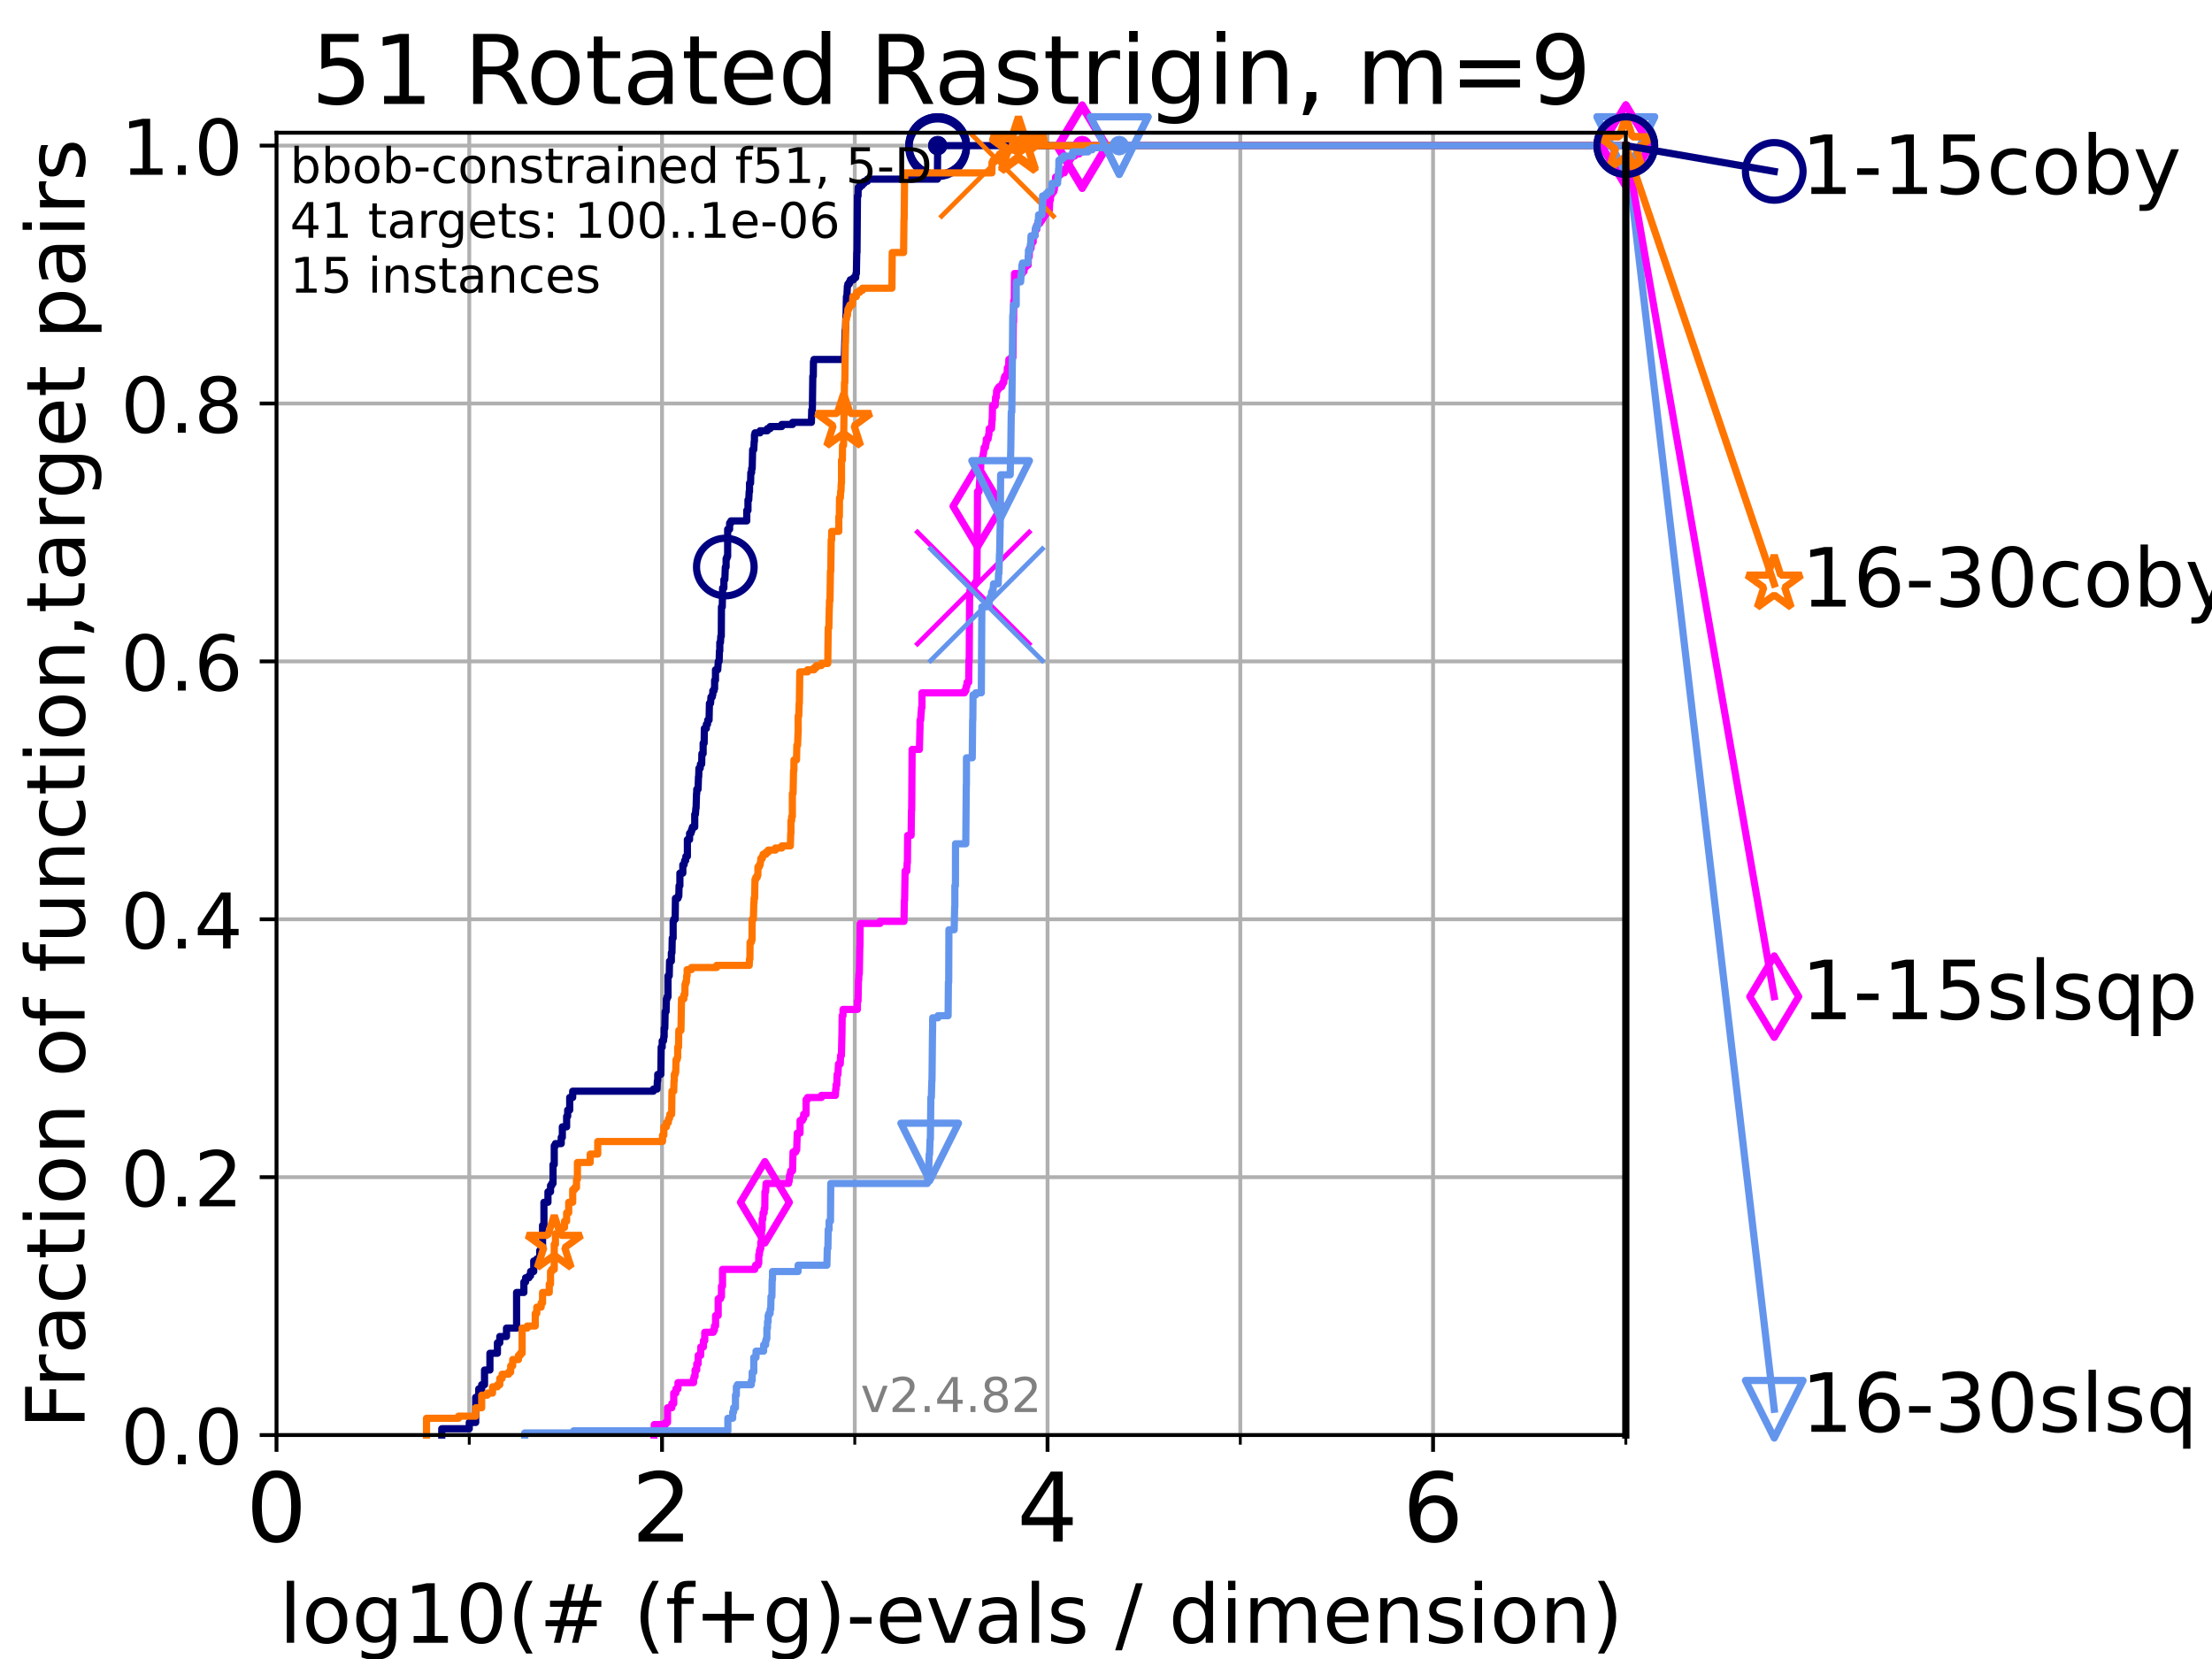 <?xml version="1.0" encoding="utf-8" standalone="no"?>
<!DOCTYPE svg PUBLIC "-//W3C//DTD SVG 1.1//EN"
  "http://www.w3.org/Graphics/SVG/1.1/DTD/svg11.dtd">
<!-- Created with matplotlib (https://matplotlib.org/) -->
<svg height="345.6pt" version="1.1" viewBox="0 0 460.8 345.6" width="460.8pt" xmlns="http://www.w3.org/2000/svg" xmlns:xlink="http://www.w3.org/1999/xlink">
 <defs>
  <style type="text/css">*{stroke-linecap:butt;stroke-linejoin:round;}</style>
 </defs>
 <g id="figure_1">
  <g id="patch_1">
   <path d="M 0 345.6 
L 460.8 345.6 
L 460.8 0 
L 0 0 
z
" style="fill:#ffffff;"/>
  </g>
  <g id="axes_1">
   <g id="patch_2">
    <path d="M 57.6 298.944 
L 338.688 298.944 
L 338.688 27.648 
L 57.6 27.648 
z
" style="fill:#ffffff;"/>
   </g>
   <g id="matplotlib.axis_1">
    <g id="xtick_1">
     <g id="line2d_1">
      <path clip-path="url(#p7a3053ced6)" d="M 57.6 298.944 
L 57.6 27.648 
" style="fill:none;stroke:#b0b0b0;stroke-linecap:square;stroke-width:0.8;"/>
     </g>
     <g id="line2d_2">
      <defs>
       <path d="M 0 0 
L 0 3.5 
" id="me781a5faec" style="stroke:#000000;stroke-width:0.8;"/>
      </defs>
      <g>
       <use style="stroke:#000000;stroke-width:0.8;" x="57.6" xlink:href="#me781a5faec" y="298.944"/>
      </g>
     </g>
     <g id="text_1">
      <!-- 0 -->
      <g transform="translate(51.237 321.141)scale(0.2 -0.2)">
       <defs>
        <path d="M 31.781 66.406 
Q 24.172 66.406 20.328 58.906 
Q 16.5 51.422 16.5 36.375 
Q 16.5 21.391 20.328 13.891 
Q 24.172 6.391 31.781 6.391 
Q 39.453 6.391 43.281 13.891 
Q 47.125 21.391 47.125 36.375 
Q 47.125 51.422 43.281 58.906 
Q 39.453 66.406 31.781 66.406 
z
M 31.781 74.219 
Q 44.047 74.219 50.516 64.516 
Q 56.984 54.828 56.984 36.375 
Q 56.984 17.969 50.516 8.266 
Q 44.047 -1.422 31.781 -1.422 
Q 19.531 -1.422 13.062 8.266 
Q 6.594 17.969 6.594 36.375 
Q 6.594 54.828 13.062 64.516 
Q 19.531 74.219 31.781 74.219 
z
" id="DejaVuSans-48"/>
       </defs>
       <use xlink:href="#DejaVuSans-48"/>
      </g>
     </g>
    </g>
    <g id="xtick_2">
     <g id="line2d_3">
      <path clip-path="url(#p7a3053ced6)" d="M 137.911 298.944 
L 137.911 27.648 
" style="fill:none;stroke:#b0b0b0;stroke-linecap:square;stroke-width:0.8;"/>
     </g>
     <g id="line2d_4">
      <g>
       <use style="stroke:#000000;stroke-width:0.8;" x="137.911" xlink:href="#me781a5faec" y="298.944"/>
      </g>
     </g>
     <g id="text_2">
      <!-- 2 -->
      <g transform="translate(131.548 321.141)scale(0.2 -0.2)">
       <defs>
        <path d="M 19.188 8.297 
L 53.609 8.297 
L 53.609 0 
L 7.328 0 
L 7.328 8.297 
Q 12.938 14.109 22.625 23.891 
Q 32.328 33.688 34.812 36.531 
Q 39.547 41.844 41.422 45.531 
Q 43.312 49.219 43.312 52.781 
Q 43.312 58.594 39.234 62.25 
Q 35.156 65.922 28.609 65.922 
Q 23.969 65.922 18.812 64.312 
Q 13.672 62.703 7.812 59.422 
L 7.812 69.391 
Q 13.766 71.781 18.938 73 
Q 24.125 74.219 28.422 74.219 
Q 39.75 74.219 46.484 68.547 
Q 53.219 62.891 53.219 53.422 
Q 53.219 48.922 51.531 44.891 
Q 49.859 40.875 45.406 35.406 
Q 44.188 33.984 37.641 27.219 
Q 31.109 20.453 19.188 8.297 
z
" id="DejaVuSans-50"/>
       </defs>
       <use xlink:href="#DejaVuSans-50"/>
      </g>
     </g>
    </g>
    <g id="xtick_3">
     <g id="line2d_5">
      <path clip-path="url(#p7a3053ced6)" d="M 218.222 298.944 
L 218.222 27.648 
" style="fill:none;stroke:#b0b0b0;stroke-linecap:square;stroke-width:0.8;"/>
     </g>
     <g id="line2d_6">
      <g>
       <use style="stroke:#000000;stroke-width:0.8;" x="218.222" xlink:href="#me781a5faec" y="298.944"/>
      </g>
     </g>
     <g id="text_3">
      <!-- 4 -->
      <g transform="translate(211.859 321.141)scale(0.2 -0.2)">
       <defs>
        <path d="M 37.797 64.312 
L 12.891 25.391 
L 37.797 25.391 
z
M 35.203 72.906 
L 47.609 72.906 
L 47.609 25.391 
L 58.016 25.391 
L 58.016 17.188 
L 47.609 17.188 
L 47.609 0 
L 37.797 0 
L 37.797 17.188 
L 4.891 17.188 
L 4.891 26.703 
z
" id="DejaVuSans-52"/>
       </defs>
       <use xlink:href="#DejaVuSans-52"/>
      </g>
     </g>
    </g>
    <g id="xtick_4">
     <g id="line2d_7">
      <path clip-path="url(#p7a3053ced6)" d="M 298.533 298.944 
L 298.533 27.648 
" style="fill:none;stroke:#b0b0b0;stroke-linecap:square;stroke-width:0.8;"/>
     </g>
     <g id="line2d_8">
      <g>
       <use style="stroke:#000000;stroke-width:0.8;" x="298.533" xlink:href="#me781a5faec" y="298.944"/>
      </g>
     </g>
     <g id="text_4">
      <!-- 6 -->
      <g transform="translate(292.17 321.141)scale(0.2 -0.2)">
       <defs>
        <path d="M 33.016 40.375 
Q 26.375 40.375 22.484 35.828 
Q 18.609 31.297 18.609 23.391 
Q 18.609 15.531 22.484 10.953 
Q 26.375 6.391 33.016 6.391 
Q 39.656 6.391 43.531 10.953 
Q 47.406 15.531 47.406 23.391 
Q 47.406 31.297 43.531 35.828 
Q 39.656 40.375 33.016 40.375 
z
M 52.594 71.297 
L 52.594 62.312 
Q 48.875 64.062 45.094 64.984 
Q 41.312 65.922 37.594 65.922 
Q 27.828 65.922 22.672 59.328 
Q 17.531 52.734 16.797 39.406 
Q 19.672 43.656 24.016 45.922 
Q 28.375 48.188 33.594 48.188 
Q 44.578 48.188 50.953 41.516 
Q 57.328 34.859 57.328 23.391 
Q 57.328 12.156 50.688 5.359 
Q 44.047 -1.422 33.016 -1.422 
Q 20.359 -1.422 13.672 8.266 
Q 6.984 17.969 6.984 36.375 
Q 6.984 53.656 15.188 63.938 
Q 23.391 74.219 37.203 74.219 
Q 40.922 74.219 44.703 73.484 
Q 48.484 72.75 52.594 71.297 
z
" id="DejaVuSans-54"/>
       </defs>
       <use xlink:href="#DejaVuSans-54"/>
      </g>
     </g>
    </g>
    <g id="xtick_5">
     <g id="line2d_9">
      <path clip-path="url(#p7a3053ced6)" d="M 97.755 298.944 
L 97.755 27.648 
" style="fill:none;stroke:#b0b0b0;stroke-linecap:square;stroke-width:0.8;"/>
     </g>
     <g id="line2d_10">
      <defs>
       <path d="M 0 0 
L 0 2 
" id="mb5feced2f1" style="stroke:#000000;stroke-width:0.6;"/>
      </defs>
      <g>
       <use style="stroke:#000000;stroke-width:0.6;" x="97.755" xlink:href="#mb5feced2f1" y="298.944"/>
      </g>
     </g>
    </g>
    <g id="xtick_6">
     <g id="line2d_11">
      <path clip-path="url(#p7a3053ced6)" d="M 178.066 298.944 
L 178.066 27.648 
" style="fill:none;stroke:#b0b0b0;stroke-linecap:square;stroke-width:0.8;"/>
     </g>
     <g id="line2d_12">
      <g>
       <use style="stroke:#000000;stroke-width:0.6;" x="178.066" xlink:href="#mb5feced2f1" y="298.944"/>
      </g>
     </g>
    </g>
    <g id="xtick_7">
     <g id="line2d_13">
      <path clip-path="url(#p7a3053ced6)" d="M 258.377 298.944 
L 258.377 27.648 
" style="fill:none;stroke:#b0b0b0;stroke-linecap:square;stroke-width:0.8;"/>
     </g>
     <g id="line2d_14">
      <g>
       <use style="stroke:#000000;stroke-width:0.6;" x="258.377" xlink:href="#mb5feced2f1" y="298.944"/>
      </g>
     </g>
    </g>
    <g id="xtick_8">
     <g id="line2d_15">
      <path clip-path="url(#p7a3053ced6)" d="M 338.688 298.944 
L 338.688 27.648 
" style="fill:none;stroke:#b0b0b0;stroke-linecap:square;stroke-width:0.8;"/>
     </g>
     <g id="line2d_16">
      <g>
       <use style="stroke:#000000;stroke-width:0.6;" x="338.688" xlink:href="#mb5feced2f1" y="298.944"/>
      </g>
     </g>
    </g>
    <g id="text_5">
     <!-- log10(# (f+g)-evals / dimension) -->
     <g transform="translate(58.145 342.218)scale(0.17 -0.17)">
      <defs>
       <path d="M 9.422 75.984 
L 18.406 75.984 
L 18.406 0 
L 9.422 0 
z
" id="DejaVuSans-108"/>
       <path d="M 30.609 48.391 
Q 23.391 48.391 19.188 42.75 
Q 14.984 37.109 14.984 27.297 
Q 14.984 17.484 19.156 11.844 
Q 23.344 6.203 30.609 6.203 
Q 37.797 6.203 41.984 11.859 
Q 46.188 17.531 46.188 27.297 
Q 46.188 37.016 41.984 42.703 
Q 37.797 48.391 30.609 48.391 
z
M 30.609 56 
Q 42.328 56 49.016 48.375 
Q 55.719 40.766 55.719 27.297 
Q 55.719 13.875 49.016 6.219 
Q 42.328 -1.422 30.609 -1.422 
Q 18.844 -1.422 12.172 6.219 
Q 5.516 13.875 5.516 27.297 
Q 5.516 40.766 12.172 48.375 
Q 18.844 56 30.609 56 
z
" id="DejaVuSans-111"/>
       <path d="M 45.406 27.984 
Q 45.406 37.75 41.375 43.109 
Q 37.359 48.484 30.078 48.484 
Q 22.859 48.484 18.828 43.109 
Q 14.797 37.75 14.797 27.984 
Q 14.797 18.266 18.828 12.891 
Q 22.859 7.516 30.078 7.516 
Q 37.359 7.516 41.375 12.891 
Q 45.406 18.266 45.406 27.984 
z
M 54.391 6.781 
Q 54.391 -7.172 48.188 -13.984 
Q 42 -20.797 29.203 -20.797 
Q 24.469 -20.797 20.266 -20.094 
Q 16.062 -19.391 12.109 -17.922 
L 12.109 -9.188 
Q 16.062 -11.328 19.922 -12.344 
Q 23.781 -13.375 27.781 -13.375 
Q 36.625 -13.375 41.016 -8.766 
Q 45.406 -4.156 45.406 5.172 
L 45.406 9.625 
Q 42.625 4.781 38.281 2.391 
Q 33.938 0 27.875 0 
Q 17.828 0 11.672 7.656 
Q 5.516 15.328 5.516 27.984 
Q 5.516 40.672 11.672 48.328 
Q 17.828 56 27.875 56 
Q 33.938 56 38.281 53.609 
Q 42.625 51.219 45.406 46.391 
L 45.406 54.688 
L 54.391 54.688 
z
" id="DejaVuSans-103"/>
       <path d="M 12.406 8.297 
L 28.516 8.297 
L 28.516 63.922 
L 10.984 60.406 
L 10.984 69.391 
L 28.422 72.906 
L 38.281 72.906 
L 38.281 8.297 
L 54.391 8.297 
L 54.391 0 
L 12.406 0 
z
" id="DejaVuSans-49"/>
       <path d="M 31 75.875 
Q 24.469 64.656 21.281 53.656 
Q 18.109 42.672 18.109 31.391 
Q 18.109 20.125 21.312 9.062 
Q 24.516 -2 31 -13.188 
L 23.188 -13.188 
Q 15.875 -1.703 12.234 9.375 
Q 8.594 20.453 8.594 31.391 
Q 8.594 42.281 12.203 53.312 
Q 15.828 64.359 23.188 75.875 
z
" id="DejaVuSans-40"/>
       <path d="M 51.125 44 
L 36.922 44 
L 32.812 27.688 
L 47.125 27.688 
z
M 43.797 71.781 
L 38.719 51.516 
L 52.984 51.516 
L 58.109 71.781 
L 65.922 71.781 
L 60.891 51.516 
L 76.125 51.516 
L 76.125 44 
L 58.984 44 
L 54.984 27.688 
L 70.516 27.688 
L 70.516 20.219 
L 53.078 20.219 
L 48 0 
L 40.188 0 
L 45.219 20.219 
L 30.906 20.219 
L 25.875 0 
L 18.016 0 
L 23.094 20.219 
L 7.719 20.219 
L 7.719 27.688 
L 24.906 27.688 
L 29 44 
L 13.281 44 
L 13.281 51.516 
L 30.906 51.516 
L 35.891 71.781 
z
" id="DejaVuSans-35"/>
       <path id="DejaVuSans-32"/>
       <path d="M 37.109 75.984 
L 37.109 68.5 
L 28.516 68.5 
Q 23.688 68.5 21.797 66.547 
Q 19.922 64.594 19.922 59.516 
L 19.922 54.688 
L 34.719 54.688 
L 34.719 47.703 
L 19.922 47.703 
L 19.922 0 
L 10.891 0 
L 10.891 47.703 
L 2.297 47.703 
L 2.297 54.688 
L 10.891 54.688 
L 10.891 58.5 
Q 10.891 67.625 15.141 71.797 
Q 19.391 75.984 28.609 75.984 
z
" id="DejaVuSans-102"/>
       <path d="M 46 62.703 
L 46 35.5 
L 73.188 35.5 
L 73.188 27.203 
L 46 27.203 
L 46 0 
L 37.797 0 
L 37.797 27.203 
L 10.594 27.203 
L 10.594 35.5 
L 37.797 35.5 
L 37.797 62.703 
z
" id="DejaVuSans-43"/>
       <path d="M 8.016 75.875 
L 15.828 75.875 
Q 23.141 64.359 26.781 53.312 
Q 30.422 42.281 30.422 31.391 
Q 30.422 20.453 26.781 9.375 
Q 23.141 -1.703 15.828 -13.188 
L 8.016 -13.188 
Q 14.5 -2 17.703 9.062 
Q 20.906 20.125 20.906 31.391 
Q 20.906 42.672 17.703 53.656 
Q 14.5 64.656 8.016 75.875 
z
" id="DejaVuSans-41"/>
       <path d="M 4.891 31.391 
L 31.203 31.391 
L 31.203 23.391 
L 4.891 23.391 
z
" id="DejaVuSans-45"/>
       <path d="M 56.203 29.594 
L 56.203 25.203 
L 14.891 25.203 
Q 15.484 15.922 20.484 11.062 
Q 25.484 6.203 34.422 6.203 
Q 39.594 6.203 44.453 7.469 
Q 49.312 8.734 54.109 11.281 
L 54.109 2.781 
Q 49.266 0.734 44.188 -0.344 
Q 39.109 -1.422 33.891 -1.422 
Q 20.797 -1.422 13.156 6.188 
Q 5.516 13.812 5.516 26.812 
Q 5.516 40.234 12.766 48.109 
Q 20.016 56 32.328 56 
Q 43.359 56 49.781 48.891 
Q 56.203 41.797 56.203 29.594 
z
M 47.219 32.234 
Q 47.125 39.594 43.094 43.984 
Q 39.062 48.391 32.422 48.391 
Q 24.906 48.391 20.391 44.141 
Q 15.875 39.891 15.188 32.172 
z
" id="DejaVuSans-101"/>
       <path d="M 2.984 54.688 
L 12.5 54.688 
L 29.594 8.797 
L 46.688 54.688 
L 56.203 54.688 
L 35.688 0 
L 23.484 0 
z
" id="DejaVuSans-118"/>
       <path d="M 34.281 27.484 
Q 23.391 27.484 19.188 25 
Q 14.984 22.516 14.984 16.5 
Q 14.984 11.719 18.141 8.906 
Q 21.297 6.109 26.703 6.109 
Q 34.188 6.109 38.703 11.406 
Q 43.219 16.703 43.219 25.484 
L 43.219 27.484 
z
M 52.203 31.203 
L 52.203 0 
L 43.219 0 
L 43.219 8.297 
Q 40.141 3.328 35.547 0.953 
Q 30.953 -1.422 24.312 -1.422 
Q 15.922 -1.422 10.953 3.297 
Q 6 8.016 6 15.922 
Q 6 25.141 12.172 29.828 
Q 18.359 34.516 30.609 34.516 
L 43.219 34.516 
L 43.219 35.406 
Q 43.219 41.609 39.141 45 
Q 35.062 48.391 27.688 48.391 
Q 23 48.391 18.547 47.266 
Q 14.109 46.141 10.016 43.891 
L 10.016 52.203 
Q 14.938 54.109 19.578 55.047 
Q 24.219 56 28.609 56 
Q 40.484 56 46.344 49.844 
Q 52.203 43.703 52.203 31.203 
z
" id="DejaVuSans-97"/>
       <path d="M 44.281 53.078 
L 44.281 44.578 
Q 40.484 46.531 36.375 47.5 
Q 32.281 48.484 27.875 48.484 
Q 21.188 48.484 17.844 46.438 
Q 14.5 44.391 14.5 40.281 
Q 14.5 37.156 16.891 35.375 
Q 19.281 33.594 26.516 31.984 
L 29.594 31.297 
Q 39.156 29.25 43.188 25.516 
Q 47.219 21.781 47.219 15.094 
Q 47.219 7.469 41.188 3.016 
Q 35.156 -1.422 24.609 -1.422 
Q 20.219 -1.422 15.453 -0.562 
Q 10.688 0.297 5.422 2 
L 5.422 11.281 
Q 10.406 8.688 15.234 7.391 
Q 20.062 6.109 24.812 6.109 
Q 31.156 6.109 34.562 8.281 
Q 37.984 10.453 37.984 14.406 
Q 37.984 18.062 35.516 20.016 
Q 33.062 21.969 24.703 23.781 
L 21.578 24.516 
Q 13.234 26.266 9.516 29.906 
Q 5.812 33.547 5.812 39.891 
Q 5.812 47.609 11.281 51.797 
Q 16.75 56 26.812 56 
Q 31.781 56 36.172 55.266 
Q 40.578 54.547 44.281 53.078 
z
" id="DejaVuSans-115"/>
       <path d="M 25.391 72.906 
L 33.688 72.906 
L 8.297 -9.281 
L 0 -9.281 
z
" id="DejaVuSans-47"/>
       <path d="M 45.406 46.391 
L 45.406 75.984 
L 54.391 75.984 
L 54.391 0 
L 45.406 0 
L 45.406 8.203 
Q 42.578 3.328 38.25 0.953 
Q 33.938 -1.422 27.875 -1.422 
Q 17.969 -1.422 11.734 6.484 
Q 5.516 14.406 5.516 27.297 
Q 5.516 40.188 11.734 48.094 
Q 17.969 56 27.875 56 
Q 33.938 56 38.25 53.625 
Q 42.578 51.266 45.406 46.391 
z
M 14.797 27.297 
Q 14.797 17.391 18.875 11.75 
Q 22.953 6.109 30.078 6.109 
Q 37.203 6.109 41.297 11.75 
Q 45.406 17.391 45.406 27.297 
Q 45.406 37.203 41.297 42.844 
Q 37.203 48.484 30.078 48.484 
Q 22.953 48.484 18.875 42.844 
Q 14.797 37.203 14.797 27.297 
z
" id="DejaVuSans-100"/>
       <path d="M 9.422 54.688 
L 18.406 54.688 
L 18.406 0 
L 9.422 0 
z
M 9.422 75.984 
L 18.406 75.984 
L 18.406 64.594 
L 9.422 64.594 
z
" id="DejaVuSans-105"/>
       <path d="M 52 44.188 
Q 55.375 50.25 60.062 53.125 
Q 64.75 56 71.094 56 
Q 79.641 56 84.281 50.016 
Q 88.922 44.047 88.922 33.016 
L 88.922 0 
L 79.891 0 
L 79.891 32.719 
Q 79.891 40.578 77.094 44.375 
Q 74.312 48.188 68.609 48.188 
Q 61.625 48.188 57.562 43.547 
Q 53.516 38.922 53.516 30.906 
L 53.516 0 
L 44.484 0 
L 44.484 32.719 
Q 44.484 40.625 41.703 44.406 
Q 38.922 48.188 33.109 48.188 
Q 26.219 48.188 22.156 43.531 
Q 18.109 38.875 18.109 30.906 
L 18.109 0 
L 9.078 0 
L 9.078 54.688 
L 18.109 54.688 
L 18.109 46.188 
Q 21.188 51.219 25.484 53.609 
Q 29.781 56 35.688 56 
Q 41.656 56 45.828 52.969 
Q 50 49.953 52 44.188 
z
" id="DejaVuSans-109"/>
       <path d="M 54.891 33.016 
L 54.891 0 
L 45.906 0 
L 45.906 32.719 
Q 45.906 40.484 42.875 44.328 
Q 39.844 48.188 33.797 48.188 
Q 26.516 48.188 22.312 43.547 
Q 18.109 38.922 18.109 30.906 
L 18.109 0 
L 9.078 0 
L 9.078 54.688 
L 18.109 54.688 
L 18.109 46.188 
Q 21.344 51.125 25.703 53.562 
Q 30.078 56 35.797 56 
Q 45.219 56 50.047 50.172 
Q 54.891 44.344 54.891 33.016 
z
" id="DejaVuSans-110"/>
      </defs>
      <use xlink:href="#DejaVuSans-108"/>
      <use x="27.783" xlink:href="#DejaVuSans-111"/>
      <use x="88.965" xlink:href="#DejaVuSans-103"/>
      <use x="152.441" xlink:href="#DejaVuSans-49"/>
      <use x="216.064" xlink:href="#DejaVuSans-48"/>
      <use x="279.688" xlink:href="#DejaVuSans-40"/>
      <use x="318.701" xlink:href="#DejaVuSans-35"/>
      <use x="402.49" xlink:href="#DejaVuSans-32"/>
      <use x="434.277" xlink:href="#DejaVuSans-40"/>
      <use x="473.291" xlink:href="#DejaVuSans-102"/>
      <use x="508.496" xlink:href="#DejaVuSans-43"/>
      <use x="592.285" xlink:href="#DejaVuSans-103"/>
      <use x="655.762" xlink:href="#DejaVuSans-41"/>
      <use x="694.775" xlink:href="#DejaVuSans-45"/>
      <use x="730.859" xlink:href="#DejaVuSans-101"/>
      <use x="792.383" xlink:href="#DejaVuSans-118"/>
      <use x="851.562" xlink:href="#DejaVuSans-97"/>
      <use x="912.842" xlink:href="#DejaVuSans-108"/>
      <use x="940.625" xlink:href="#DejaVuSans-115"/>
      <use x="992.725" xlink:href="#DejaVuSans-32"/>
      <use x="1024.512" xlink:href="#DejaVuSans-47"/>
      <use x="1058.203" xlink:href="#DejaVuSans-32"/>
      <use x="1089.99" xlink:href="#DejaVuSans-100"/>
      <use x="1153.467" xlink:href="#DejaVuSans-105"/>
      <use x="1181.25" xlink:href="#DejaVuSans-109"/>
      <use x="1278.662" xlink:href="#DejaVuSans-101"/>
      <use x="1340.186" xlink:href="#DejaVuSans-110"/>
      <use x="1403.564" xlink:href="#DejaVuSans-115"/>
      <use x="1455.664" xlink:href="#DejaVuSans-105"/>
      <use x="1483.447" xlink:href="#DejaVuSans-111"/>
      <use x="1544.629" xlink:href="#DejaVuSans-110"/>
      <use x="1608.008" xlink:href="#DejaVuSans-41"/>
     </g>
    </g>
   </g>
   <g id="matplotlib.axis_2">
    <g id="ytick_1">
     <g id="line2d_17">
      <path clip-path="url(#p7a3053ced6)" d="M 57.6 298.944 
L 338.688 298.944 
" style="fill:none;stroke:#b0b0b0;stroke-linecap:square;stroke-width:0.8;"/>
     </g>
     <g id="line2d_18">
      <defs>
       <path d="M 0 0 
L -3.5 0 
" id="m2acf641fb0" style="stroke:#000000;stroke-width:0.8;"/>
      </defs>
      <g>
       <use style="stroke:#000000;stroke-width:0.8;" x="57.6" xlink:href="#m2acf641fb0" y="298.944"/>
      </g>
     </g>
     <g id="text_6">
      <!-- 0.0 -->
      <g transform="translate(25.155 305.023)scale(0.16 -0.16)">
       <defs>
        <path d="M 10.688 12.406 
L 21 12.406 
L 21 0 
L 10.688 0 
z
" id="DejaVuSans-46"/>
       </defs>
       <use xlink:href="#DejaVuSans-48"/>
       <use x="63.623" xlink:href="#DejaVuSans-46"/>
       <use x="95.41" xlink:href="#DejaVuSans-48"/>
      </g>
     </g>
    </g>
    <g id="ytick_2">
     <g id="line2d_19">
      <path clip-path="url(#p7a3053ced6)" d="M 57.6 245.222 
L 338.688 245.222 
" style="fill:none;stroke:#b0b0b0;stroke-linecap:square;stroke-width:0.8;"/>
     </g>
     <g id="line2d_20">
      <g>
       <use style="stroke:#000000;stroke-width:0.8;" x="57.6" xlink:href="#m2acf641fb0" y="245.222"/>
      </g>
     </g>
     <g id="text_7">
      <!-- 0.2 -->
      <g transform="translate(25.155 251.301)scale(0.16 -0.16)">
       <use xlink:href="#DejaVuSans-48"/>
       <use x="63.623" xlink:href="#DejaVuSans-46"/>
       <use x="95.41" xlink:href="#DejaVuSans-50"/>
      </g>
     </g>
    </g>
    <g id="ytick_3">
     <g id="line2d_21">
      <path clip-path="url(#p7a3053ced6)" d="M 57.6 191.5 
L 338.688 191.5 
" style="fill:none;stroke:#b0b0b0;stroke-linecap:square;stroke-width:0.8;"/>
     </g>
     <g id="line2d_22">
      <g>
       <use style="stroke:#000000;stroke-width:0.8;" x="57.6" xlink:href="#m2acf641fb0" y="191.5"/>
      </g>
     </g>
     <g id="text_8">
      <!-- 0.4 -->
      <g transform="translate(25.155 197.579)scale(0.16 -0.16)">
       <use xlink:href="#DejaVuSans-48"/>
       <use x="63.623" xlink:href="#DejaVuSans-46"/>
       <use x="95.41" xlink:href="#DejaVuSans-52"/>
      </g>
     </g>
    </g>
    <g id="ytick_4">
     <g id="line2d_23">
      <path clip-path="url(#p7a3053ced6)" d="M 57.6 137.778 
L 338.688 137.778 
" style="fill:none;stroke:#b0b0b0;stroke-linecap:square;stroke-width:0.8;"/>
     </g>
     <g id="line2d_24">
      <g>
       <use style="stroke:#000000;stroke-width:0.8;" x="57.6" xlink:href="#m2acf641fb0" y="137.778"/>
      </g>
     </g>
     <g id="text_9">
      <!-- 0.6 -->
      <g transform="translate(25.155 143.857)scale(0.16 -0.16)">
       <use xlink:href="#DejaVuSans-48"/>
       <use x="63.623" xlink:href="#DejaVuSans-46"/>
       <use x="95.41" xlink:href="#DejaVuSans-54"/>
      </g>
     </g>
    </g>
    <g id="ytick_5">
     <g id="line2d_25">
      <path clip-path="url(#p7a3053ced6)" d="M 57.6 84.056 
L 338.688 84.056 
" style="fill:none;stroke:#b0b0b0;stroke-linecap:square;stroke-width:0.8;"/>
     </g>
     <g id="line2d_26">
      <g>
       <use style="stroke:#000000;stroke-width:0.8;" x="57.6" xlink:href="#m2acf641fb0" y="84.056"/>
      </g>
     </g>
     <g id="text_10">
      <!-- 0.8 -->
      <g transform="translate(25.155 90.135)scale(0.16 -0.16)">
       <defs>
        <path d="M 31.781 34.625 
Q 24.75 34.625 20.719 30.859 
Q 16.703 27.094 16.703 20.516 
Q 16.703 13.922 20.719 10.156 
Q 24.75 6.391 31.781 6.391 
Q 38.812 6.391 42.859 10.172 
Q 46.922 13.969 46.922 20.516 
Q 46.922 27.094 42.891 30.859 
Q 38.875 34.625 31.781 34.625 
z
M 21.922 38.812 
Q 15.578 40.375 12.031 44.719 
Q 8.5 49.078 8.5 55.328 
Q 8.5 64.062 14.719 69.141 
Q 20.953 74.219 31.781 74.219 
Q 42.672 74.219 48.875 69.141 
Q 55.078 64.062 55.078 55.328 
Q 55.078 49.078 51.531 44.719 
Q 48 40.375 41.703 38.812 
Q 48.828 37.156 52.797 32.312 
Q 56.781 27.484 56.781 20.516 
Q 56.781 9.906 50.312 4.234 
Q 43.844 -1.422 31.781 -1.422 
Q 19.734 -1.422 13.25 4.234 
Q 6.781 9.906 6.781 20.516 
Q 6.781 27.484 10.781 32.312 
Q 14.797 37.156 21.922 38.812 
z
M 18.312 54.391 
Q 18.312 48.734 21.844 45.562 
Q 25.391 42.391 31.781 42.391 
Q 38.141 42.391 41.719 45.562 
Q 45.312 48.734 45.312 54.391 
Q 45.312 60.062 41.719 63.234 
Q 38.141 66.406 31.781 66.406 
Q 25.391 66.406 21.844 63.234 
Q 18.312 60.062 18.312 54.391 
z
" id="DejaVuSans-56"/>
       </defs>
       <use xlink:href="#DejaVuSans-48"/>
       <use x="63.623" xlink:href="#DejaVuSans-46"/>
       <use x="95.41" xlink:href="#DejaVuSans-56"/>
      </g>
     </g>
    </g>
    <g id="ytick_6">
     <g id="line2d_27">
      <path clip-path="url(#p7a3053ced6)" d="M 57.6 30.334 
L 338.688 30.334 
" style="fill:none;stroke:#b0b0b0;stroke-linecap:square;stroke-width:0.8;"/>
     </g>
     <g id="line2d_28">
      <g>
       <use style="stroke:#000000;stroke-width:0.8;" x="57.6" xlink:href="#m2acf641fb0" y="30.334"/>
      </g>
     </g>
     <g id="text_11">
      <!-- 1.0 -->
      <g transform="translate(25.155 36.413)scale(0.16 -0.16)">
       <use xlink:href="#DejaVuSans-49"/>
       <use x="63.623" xlink:href="#DejaVuSans-46"/>
       <use x="95.41" xlink:href="#DejaVuSans-48"/>
      </g>
     </g>
    </g>
    <g id="text_12">
     <!-- Fraction of function,target pairs -->
     <g transform="translate(17.62 297.681)rotate(-90)scale(0.17 -0.17)">
      <defs>
       <path d="M 9.812 72.906 
L 51.703 72.906 
L 51.703 64.594 
L 19.672 64.594 
L 19.672 43.109 
L 48.578 43.109 
L 48.578 34.812 
L 19.672 34.812 
L 19.672 0 
L 9.812 0 
z
" id="DejaVuSans-70"/>
       <path d="M 41.109 46.297 
Q 39.594 47.172 37.812 47.578 
Q 36.031 48 33.891 48 
Q 26.266 48 22.188 43.047 
Q 18.109 38.094 18.109 28.812 
L 18.109 0 
L 9.078 0 
L 9.078 54.688 
L 18.109 54.688 
L 18.109 46.188 
Q 20.953 51.172 25.484 53.578 
Q 30.031 56 36.531 56 
Q 37.453 56 38.578 55.875 
Q 39.703 55.766 41.062 55.516 
z
" id="DejaVuSans-114"/>
       <path d="M 48.781 52.594 
L 48.781 44.188 
Q 44.969 46.297 41.141 47.344 
Q 37.312 48.391 33.406 48.391 
Q 24.656 48.391 19.812 42.844 
Q 14.984 37.312 14.984 27.297 
Q 14.984 17.281 19.812 11.734 
Q 24.656 6.203 33.406 6.203 
Q 37.312 6.203 41.141 7.25 
Q 44.969 8.297 48.781 10.406 
L 48.781 2.094 
Q 45.016 0.344 40.984 -0.531 
Q 36.969 -1.422 32.422 -1.422 
Q 20.062 -1.422 12.781 6.344 
Q 5.516 14.109 5.516 27.297 
Q 5.516 40.672 12.859 48.328 
Q 20.219 56 33.016 56 
Q 37.156 56 41.109 55.141 
Q 45.062 54.297 48.781 52.594 
z
" id="DejaVuSans-99"/>
       <path d="M 18.312 70.219 
L 18.312 54.688 
L 36.812 54.688 
L 36.812 47.703 
L 18.312 47.703 
L 18.312 18.016 
Q 18.312 11.328 20.141 9.422 
Q 21.969 7.516 27.594 7.516 
L 36.812 7.516 
L 36.812 0 
L 27.594 0 
Q 17.188 0 13.234 3.875 
Q 9.281 7.766 9.281 18.016 
L 9.281 47.703 
L 2.688 47.703 
L 2.688 54.688 
L 9.281 54.688 
L 9.281 70.219 
z
" id="DejaVuSans-116"/>
       <path d="M 8.5 21.578 
L 8.5 54.688 
L 17.484 54.688 
L 17.484 21.922 
Q 17.484 14.156 20.5 10.266 
Q 23.531 6.391 29.594 6.391 
Q 36.859 6.391 41.078 11.031 
Q 45.312 15.672 45.312 23.688 
L 45.312 54.688 
L 54.297 54.688 
L 54.297 0 
L 45.312 0 
L 45.312 8.406 
Q 42.047 3.422 37.719 1 
Q 33.406 -1.422 27.688 -1.422 
Q 18.266 -1.422 13.375 4.438 
Q 8.5 10.297 8.5 21.578 
z
M 31.109 56 
z
" id="DejaVuSans-117"/>
       <path d="M 11.719 12.406 
L 22.016 12.406 
L 22.016 4 
L 14.016 -11.625 
L 7.719 -11.625 
L 11.719 4 
z
" id="DejaVuSans-44"/>
       <path d="M 18.109 8.203 
L 18.109 -20.797 
L 9.078 -20.797 
L 9.078 54.688 
L 18.109 54.688 
L 18.109 46.391 
Q 20.953 51.266 25.266 53.625 
Q 29.594 56 35.594 56 
Q 45.562 56 51.781 48.094 
Q 58.016 40.188 58.016 27.297 
Q 58.016 14.406 51.781 6.484 
Q 45.562 -1.422 35.594 -1.422 
Q 29.594 -1.422 25.266 0.953 
Q 20.953 3.328 18.109 8.203 
z
M 48.688 27.297 
Q 48.688 37.203 44.609 42.844 
Q 40.531 48.484 33.406 48.484 
Q 26.266 48.484 22.188 42.844 
Q 18.109 37.203 18.109 27.297 
Q 18.109 17.391 22.188 11.75 
Q 26.266 6.109 33.406 6.109 
Q 40.531 6.109 44.609 11.75 
Q 48.688 17.391 48.688 27.297 
z
" id="DejaVuSans-112"/>
      </defs>
      <use xlink:href="#DejaVuSans-70"/>
      <use x="50.27" xlink:href="#DejaVuSans-114"/>
      <use x="91.383" xlink:href="#DejaVuSans-97"/>
      <use x="152.662" xlink:href="#DejaVuSans-99"/>
      <use x="207.643" xlink:href="#DejaVuSans-116"/>
      <use x="246.852" xlink:href="#DejaVuSans-105"/>
      <use x="274.635" xlink:href="#DejaVuSans-111"/>
      <use x="335.816" xlink:href="#DejaVuSans-110"/>
      <use x="399.195" xlink:href="#DejaVuSans-32"/>
      <use x="430.982" xlink:href="#DejaVuSans-111"/>
      <use x="492.164" xlink:href="#DejaVuSans-102"/>
      <use x="527.369" xlink:href="#DejaVuSans-32"/>
      <use x="559.156" xlink:href="#DejaVuSans-102"/>
      <use x="594.361" xlink:href="#DejaVuSans-117"/>
      <use x="657.74" xlink:href="#DejaVuSans-110"/>
      <use x="721.119" xlink:href="#DejaVuSans-99"/>
      <use x="776.1" xlink:href="#DejaVuSans-116"/>
      <use x="815.309" xlink:href="#DejaVuSans-105"/>
      <use x="843.092" xlink:href="#DejaVuSans-111"/>
      <use x="904.273" xlink:href="#DejaVuSans-110"/>
      <use x="967.652" xlink:href="#DejaVuSans-44"/>
      <use x="999.439" xlink:href="#DejaVuSans-116"/>
      <use x="1038.648" xlink:href="#DejaVuSans-97"/>
      <use x="1099.928" xlink:href="#DejaVuSans-114"/>
      <use x="1139.291" xlink:href="#DejaVuSans-103"/>
      <use x="1202.768" xlink:href="#DejaVuSans-101"/>
      <use x="1264.291" xlink:href="#DejaVuSans-116"/>
      <use x="1303.5" xlink:href="#DejaVuSans-32"/>
      <use x="1335.287" xlink:href="#DejaVuSans-112"/>
      <use x="1398.764" xlink:href="#DejaVuSans-97"/>
      <use x="1460.043" xlink:href="#DejaVuSans-105"/>
      <use x="1487.826" xlink:href="#DejaVuSans-114"/>
      <use x="1528.939" xlink:href="#DejaVuSans-115"/>
     </g>
    </g>
   </g>
   <g id="line2d_29">
    <defs>
     <path d="M 0 1.5 
C 0.398 1.5 0.779 1.342 1.061 1.061 
C 1.342 0.779 1.5 0.398 1.5 0 
C 1.5 -0.398 1.342 -0.779 1.061 -1.061 
C 0.779 -1.342 0.398 -1.5 0 -1.5 
C -0.398 -1.5 -0.779 -1.342 -1.061 -1.061 
C -1.342 -0.779 -1.5 -0.398 -1.5 0 
C -1.5 0.398 -1.342 0.779 -1.061 1.061 
C -0.779 1.342 -0.398 1.5 0 1.5 
z
" id="mc864f694ad" style="stroke:#000080;"/>
    </defs>
    <g>
     <use style="fill:#000080;stroke:#000080;" x="195.337" xlink:href="#mc864f694ad" y="30.334"/>
     <use style="fill:#000080;stroke:#000080;" x="195.337" xlink:href="#mc864f694ad" y="30.334"/>
    </g>
   </g>
   <g id="line2d_30">
    <path d="M 92.027 298.944 
L 92.027 297.634 
L 97.755 297.634 
L 97.755 296.323 
L 99.098 296.323 
L 99.098 291.082 
L 99.732 291.082 
L 99.732 289.335 
L 100.344 289.335 
L 100.344 288.462 
L 100.935 288.462 
L 100.935 285.404 
L 102.06 285.404 
L 102.06 281.91 
L 103.623 281.91 
L 103.623 279.726 
L 104.115 279.726 
L 104.115 278.416 
L 105.51 278.416 
L 105.51 276.669 
L 107.614 276.669 
L 107.614 269.244 
L 109.132 269.244 
L 109.132 267.06 
L 109.491 267.06 
L 109.491 266.187 
L 110.189 266.187 
L 110.189 265.75 
L 110.527 265.75 
L 110.527 264.876 
L 111.186 264.876 
L 111.186 262.693 
L 111.82 262.693 
L 111.82 262.256 
L 112.432 262.256 
L 112.432 260.509 
L 113.023 260.509 
L 113.023 255.268 
L 113.311 255.268 
L 113.311 250.463 
L 114.148 250.463 
L 114.148 248.279 
L 114.685 248.279 
L 114.685 246.969 
L 114.947 246.969 
L 114.947 246.532 
L 115.206 246.532 
L 115.206 242.601 
L 115.46 242.601 
L 115.46 238.671 
L 115.711 238.671 
L 115.711 238.234 
L 116.914 238.234 
L 116.914 236.924 
L 117.145 236.924 
L 117.145 234.74 
L 118.04 234.74 
L 118.04 232.556 
L 118.257 232.556 
L 118.257 231.246 
L 118.682 231.246 
L 118.682 228.625 
L 119.301 228.625 
L 119.301 227.315 
L 136.112 227.315 
L 136.112 226.878 
L 136.869 226.878 
L 136.943 225.131 
L 137.016 225.131 
L 137.016 223.821 
L 137.665 223.821 
L 137.736 218.143 
L 137.946 218.143 
L 137.946 216.832 
L 138.222 216.832 
L 138.29 215.959 
L 138.358 215.959 
L 138.358 214.212 
L 138.494 214.212 
L 138.561 210.718 
L 138.762 210.718 
L 138.828 208.097 
L 138.96 208.097 
L 138.96 207.66 
L 139.156 207.66 
L 139.156 203.293 
L 139.414 203.293 
L 139.478 200.235 
L 139.856 200.235 
L 139.856 198.488 
L 139.98 198.488 
L 140.042 195.431 
L 140.226 195.431 
L 140.226 191.937 
L 140.348 191.937 
L 140.348 191.5 
L 140.649 191.5 
L 140.708 187.132 
L 141.235 187.132 
L 141.235 186.696 
L 141.407 186.696 
L 141.464 184.512 
L 141.634 184.512 
L 141.634 181.891 
L 142.243 181.891 
L 142.243 180.144 
L 142.513 180.144 
L 142.62 179.271 
L 142.832 179.271 
L 142.884 178.397 
L 143.196 178.397 
L 143.196 174.903 
L 143.654 174.903 
L 143.654 173.593 
L 143.952 173.593 
L 143.952 173.156 
L 144.1 173.156 
L 144.1 172.719 
L 144.246 172.719 
L 144.246 172.282 
L 144.724 172.282 
L 144.724 169.662 
L 144.865 169.662 
L 144.959 168.352 
L 145.005 168.352 
L 145.098 165.294 
L 145.144 165.294 
L 145.144 164.421 
L 145.418 164.421 
L 145.509 161.8 
L 145.554 161.8 
L 145.599 160.053 
L 145.866 160.053 
L 145.91 159.179 
L 146.173 159.179 
L 146.216 156.996 
L 146.474 156.996 
L 146.474 154.812 
L 146.686 154.812 
L 146.728 151.755 
L 147.144 151.755 
L 147.144 150.881 
L 147.389 150.881 
L 147.429 150.007 
L 147.71 150.007 
L 147.789 146.513 
L 148.025 146.513 
L 148.103 145.203 
L 148.373 145.203 
L 148.373 144.766 
L 148.488 144.766 
L 148.488 143.893 
L 148.752 143.893 
L 148.752 143.456 
L 148.864 143.456 
L 148.864 141.709 
L 149.049 141.709 
L 149.049 139.525 
L 149.522 139.525 
L 149.629 137.778 
L 149.806 137.778 
L 149.876 135.594 
L 149.946 135.594 
L 149.946 133.847 
L 150.086 133.847 
L 150.155 132.537 
L 150.258 132.537 
L 150.293 126.422 
L 150.463 126.422 
L 150.531 122.491 
L 150.8 122.491 
L 150.8 120.744 
L 150.999 120.744 
L 151.097 118.124 
L 151.26 118.124 
L 151.26 116.377 
L 151.422 116.377 
L 151.422 115.94 
L 151.582 115.94 
L 151.582 110.262 
L 151.991 110.262 
L 151.991 108.952 
L 152.269 108.952 
L 152.269 108.515 
L 155.565 108.515 
L 155.565 106.331 
L 155.817 106.331 
L 155.817 104.147 
L 155.978 104.147 
L 156.065 102.4 
L 156.139 102.4 
L 156.139 100.653 
L 156.358 100.653 
L 156.406 98.469 
L 156.575 98.469 
L 156.575 97.596 
L 156.694 97.596 
L 156.789 93.665 
L 157.023 93.665 
L 157.116 91.918 
L 157.163 91.918 
L 157.163 90.608 
L 157.278 90.608 
L 157.278 90.171 
L 158.336 90.171 
L 158.336 89.734 
L 159.848 89.734 
L 159.848 89.297 
L 160.433 89.297 
L 160.433 88.86 
L 162.846 88.86 
L 162.846 88.424 
L 165.113 88.424 
L 165.113 87.987 
L 169.029 87.987 
L 169.1 85.366 
L 169.227 85.366 
L 169.32 78.378 
L 169.423 78.378 
L 169.458 75.321 
L 169.56 75.321 
L 169.56 74.884 
L 175.881 74.884 
L 175.991 70.953 
L 175.999 70.953 
L 176.054 68.769 
L 176.124 68.769 
L 176.233 65.712 
L 176.248 65.712 
L 176.325 61.781 
L 176.418 61.781 
L 176.525 59.597 
L 176.624 59.597 
L 176.624 59.161 
L 176.931 59.161 
L 176.931 58.724 
L 177.139 58.724 
L 177.139 58.287 
L 177.803 58.287 
L 177.803 57.85 
L 178.25 57.85 
L 178.312 56.977 
L 178.401 56.977 
L 178.483 52.609 
L 178.531 52.609 
L 178.626 40.816 
L 178.747 40.816 
L 178.774 39.069 
L 179.119 39.069 
L 179.119 38.633 
L 179.611 38.633 
L 179.611 38.196 
L 180.033 38.196 
L 180.033 37.759 
L 180.7 37.759 
L 180.7 37.322 
L 195.278 37.322 
L 195.337 30.334 
L 338.688 30.334 
L 338.688 30.334 
" style="fill:none;stroke:#000080;stroke-linecap:square;stroke-width:1.5;"/>
   </g>
   <g id="line2d_31">
    <defs>
     <path d="M 0 6 
C 1.591 6 3.117 5.368 4.243 4.243 
C 5.368 3.117 6 1.591 6 0 
C 6 -1.591 5.368 -3.117 4.243 -4.243 
C 3.117 -5.368 1.591 -6 0 -6 
C -1.591 -6 -3.117 -5.368 -4.243 -4.243 
C -5.368 -3.117 -6 -1.591 -6 0 
C -6 1.591 -5.368 3.117 -4.243 4.243 
C -3.117 5.368 -1.591 6 0 6 
z
" id="me09014180e" style="stroke:#000080;stroke-width:1.5;"/>
    </defs>
    <g>
     <use style="fill-opacity:0;stroke:#000080;stroke-width:1.5;" x="151.097" xlink:href="#me09014180e" y="118.124"/>
     <use style="fill-opacity:0;stroke:#000080;stroke-width:1.5;" x="195.337" xlink:href="#me09014180e" y="30.771"/>
     <use style="fill-opacity:0;stroke:#000080;stroke-width:1.5;" x="195.337" xlink:href="#me09014180e" y="30.334"/>
     <use style="fill-opacity:0;stroke:#000080;stroke-width:1.5;" x="195.337" xlink:href="#me09014180e" y="30.334"/>
     <use style="fill-opacity:0;stroke:#000080;stroke-width:1.5;" x="338.688" xlink:href="#me09014180e" y="30.334"/>
    </g>
   </g>
   <g id="line2d_32">
    <path style="fill:none;stroke:#000080;stroke-linecap:square;stroke-width:1.5;"/>
    <g/>
   </g>
   <g id="line2d_33">
    <defs>
     <path d="M 0 1.5 
C 0.398 1.5 0.779 1.342 1.061 1.061 
C 1.342 0.779 1.5 0.398 1.5 0 
C 1.5 -0.398 1.342 -0.779 1.061 -1.061 
C 0.779 -1.342 0.398 -1.5 0 -1.5 
C -0.398 -1.5 -0.779 -1.342 -1.061 -1.061 
C -1.342 -0.779 -1.5 -0.398 -1.5 0 
C -1.5 0.398 -1.342 0.779 -1.061 1.061 
C -0.779 1.342 -0.398 1.5 0 1.5 
z
" id="md52ed0b083" style="stroke:#ff00ff;"/>
    </defs>
    <g>
     <use style="fill:#ff00ff;stroke:#ff00ff;" x="225.443" xlink:href="#md52ed0b083" y="30.334"/>
     <use style="fill:#ff00ff;stroke:#ff00ff;" x="225.443" xlink:href="#md52ed0b083" y="30.334"/>
    </g>
   </g>
   <g id="line2d_34">
    <path d="M 136.228 298.944 
L 136.304 296.76 
L 138.628 296.76 
L 138.628 296.323 
L 139.058 296.323 
L 139.058 293.266 
L 139.949 293.266 
L 139.949 292.393 
L 140.348 292.393 
L 140.348 290.209 
L 140.797 290.209 
L 140.797 289.335 
L 141.235 289.335 
L 141.235 288.025 
L 144.487 288.025 
L 144.487 287.151 
L 144.606 287.151 
L 144.606 286.715 
L 144.795 286.715 
L 144.795 285.404 
L 145.144 285.404 
L 145.144 284.094 
L 145.441 284.094 
L 145.441 282.347 
L 145.976 282.347 
L 145.976 280.6 
L 146.538 280.6 
L 146.538 279.29 
L 146.812 279.29 
L 146.812 277.543 
L 148.583 277.543 
L 148.583 277.106 
L 148.827 277.106 
L 148.827 276.232 
L 149.068 276.232 
L 149.068 274.048 
L 149.611 274.048 
L 149.611 270.554 
L 150.103 270.554 
L 150.103 270.118 
L 150.293 270.118 
L 150.293 267.934 
L 150.514 267.934 
L 150.514 264.44 
L 157.22 264.44 
L 157.22 264.003 
L 157.392 264.003 
L 157.392 263.566 
L 157.921 263.566 
L 157.921 263.129 
L 158.064 263.129 
L 158.064 261.382 
L 158.206 261.382 
L 158.206 260.509 
L 158.347 260.509 
L 158.347 260.072 
L 158.487 260.072 
L 158.487 258.762 
L 158.626 258.762 
L 158.626 256.141 
L 158.764 256.141 
L 158.764 253.957 
L 158.921 253.957 
L 158.963 252.647 
L 159.191 252.647 
L 159.191 251.773 
L 159.324 251.773 
L 159.355 248.279 
L 159.487 248.279 
L 159.588 246.532 
L 164.28 246.532 
L 164.28 246.096 
L 164.395 246.096 
L 164.494 244.785 
L 164.607 244.785 
L 164.705 243.912 
L 165.106 243.912 
L 165.201 239.981 
L 165.761 239.981 
L 165.761 239.544 
L 165.971 239.544 
L 166.076 236.05 
L 166.662 236.05 
L 166.662 233.429 
L 167.165 233.429 
L 167.165 232.993 
L 167.411 232.993 
L 167.411 232.119 
L 167.923 232.119 
L 167.923 229.062 
L 168.22 229.062 
L 168.22 228.625 
L 171.119 228.625 
L 171.119 228.188 
L 174.03 228.188 
L 174.096 226.878 
L 174.162 226.878 
L 174.162 226.004 
L 174.327 226.004 
L 174.383 223.821 
L 174.559 223.821 
L 174.669 221.637 
L 175.042 221.637 
L 175.104 219.89 
L 175.281 219.89 
L 175.387 215.522 
L 175.395 215.522 
L 175.44 211.591 
L 175.614 211.591 
L 175.614 210.281 
L 178.609 210.281 
L 178.609 208.534 
L 178.747 208.534 
L 178.834 204.166 
L 178.884 204.166 
L 178.927 202.856 
L 179.013 202.856 
L 179.109 197.178 
L 179.142 197.178 
L 179.184 192.374 
L 183.318 192.374 
L 183.318 191.937 
L 188.319 191.937 
L 188.398 187.569 
L 188.448 187.569 
L 188.548 181.454 
L 188.915 181.454 
L 188.978 179.707 
L 189.034 179.707 
L 189.083 174.029 
L 189.806 174.029 
L 189.875 168.788 
L 189.921 168.788 
L 190.012 156.122 
L 191.532 156.122 
L 191.64 151.755 
L 191.66 151.755 
L 191.66 150.007 
L 191.799 150.007 
L 191.897 148.26 
L 191.921 148.26 
L 191.968 147.387 
L 192.059 147.387 
L 192.059 144.33 
L 200.924 144.33 
L 200.924 143.893 
L 201.205 143.893 
L 201.263 143.019 
L 201.408 143.019 
L 201.456 142.146 
L 201.794 142.146 
L 201.859 137.341 
L 201.905 137.341 
L 201.986 124.238 
L 202.021 124.238 
L 202.065 122.928 
L 202.712 122.928 
L 202.712 122.491 
L 202.832 122.491 
L 202.832 122.055 
L 202.996 122.055 
L 202.996 121.618 
L 203.263 121.618 
L 203.263 121.181 
L 203.499 121.181 
L 203.598 109.388 
L 203.61 109.388 
L 203.631 102.4 
L 203.948 102.4 
L 204.054 100.653 
L 204.064 100.653 
L 204.167 98.906 
L 204.18 98.906 
L 204.205 97.596 
L 204.294 97.596 
L 204.317 95.849 
L 204.58 95.849 
L 204.58 95.412 
L 204.738 95.412 
L 204.822 94.538 
L 204.865 94.538 
L 204.956 93.665 
L 205.013 93.665 
L 205.013 93.228 
L 205.288 93.228 
L 205.378 92.355 
L 205.457 92.355 
L 205.457 91.481 
L 205.83 91.481 
L 205.934 90.608 
L 205.997 90.608 
L 206.065 89.297 
L 206.545 89.297 
L 206.651 87.55 
L 206.701 87.55 
L 206.763 84.493 
L 207.312 84.493 
L 207.398 82.746 
L 207.56 82.746 
L 207.61 81.435 
L 207.774 81.435 
L 207.774 80.999 
L 208.09 80.999 
L 208.09 80.562 
L 208.668 80.562 
L 208.668 80.125 
L 208.867 80.125 
L 208.867 79.688 
L 209.105 79.688 
L 209.15 78.815 
L 209.301 78.815 
L 209.301 78.378 
L 209.645 78.378 
L 209.645 77.941 
L 209.808 77.941 
L 209.846 76.631 
L 210.089 76.631 
L 210.166 74.884 
L 210.661 74.884 
L 210.661 74.447 
L 211.009 74.447 
L 211.094 67.022 
L 211.146 67.022 
L 211.177 62.655 
L 211.307 62.655 
L 211.345 56.977 
L 212.975 56.977 
L 212.975 56.54 
L 213.318 56.54 
L 213.332 55.666 
L 213.673 55.666 
L 213.673 55.23 
L 214.176 55.23 
L 214.219 53.483 
L 214.402 53.483 
L 214.448 51.736 
L 214.783 51.736 
L 214.861 50.425 
L 215.226 50.425 
L 215.231 49.115 
L 215.59 49.115 
L 215.665 47.805 
L 215.963 47.805 
L 215.965 46.931 
L 216.21 46.931 
L 216.21 46.494 
L 216.652 46.494 
L 216.652 46.058 
L 216.954 46.058 
L 216.954 45.621 
L 217.244 45.621 
L 217.244 45.184 
L 217.517 45.184 
L 217.517 44.747 
L 217.809 44.747 
L 217.809 44.311 
L 218.062 44.311 
L 218.062 43.874 
L 218.595 43.874 
L 218.684 41.69 
L 218.812 41.69 
L 218.837 40.816 
L 218.943 40.816 
L 218.943 40.38 
L 219.174 40.38 
L 219.174 39.943 
L 219.508 39.943 
L 219.508 39.506 
L 219.64 39.506 
L 219.64 38.633 
L 219.844 38.633 
L 219.899 36.886 
L 220.399 36.886 
L 220.399 36.449 
L 220.878 36.449 
L 220.878 36.012 
L 221.715 36.012 
L 221.715 35.575 
L 221.918 35.575 
L 221.918 35.139 
L 222.474 35.139 
L 222.474 34.702 
L 222.698 34.702 
L 222.743 33.391 
L 222.891 33.391 
L 222.891 32.955 
L 223.186 32.955 
L 223.186 32.518 
L 223.846 32.518 
L 223.846 32.081 
L 224.788 32.081 
L 224.788 31.644 
L 225.064 31.644 
L 225.064 31.208 
L 225.38 31.208 
L 225.443 30.334 
L 338.688 30.334 
L 338.688 30.334 
" style="fill:none;stroke:#ff00ff;stroke-linecap:square;stroke-width:1.5;"/>
   </g>
   <g id="line2d_35">
    <defs>
     <path d="M -0 8.485 
L 5.091 0 
L 0 -8.485 
L -5.091 -0 
z
" id="m283f2fc5e6" style="stroke:#ff00ff;stroke-linejoin:miter;stroke-width:1.5;"/>
    </defs>
    <g>
     <use style="fill-opacity:0;stroke:#ff00ff;stroke-linejoin:miter;stroke-width:1.5;" x="159.345" xlink:href="#m283f2fc5e6" y="250.463"/>
     <use style="fill-opacity:0;stroke:#ff00ff;stroke-linejoin:miter;stroke-width:1.5;" x="203.631" xlink:href="#m283f2fc5e6" y="105.458"/>
     <use style="fill-opacity:0;stroke:#ff00ff;stroke-linejoin:miter;stroke-width:1.5;" x="225.443" xlink:href="#m283f2fc5e6" y="30.771"/>
     <use style="fill-opacity:0;stroke:#ff00ff;stroke-linejoin:miter;stroke-width:1.5;" x="225.443" xlink:href="#m283f2fc5e6" y="30.334"/>
     <use style="fill-opacity:0;stroke:#ff00ff;stroke-linejoin:miter;stroke-width:1.5;" x="338.688" xlink:href="#m283f2fc5e6" y="30.334"/>
    </g>
   </g>
   <g id="line2d_36">
    <path style="fill:none;stroke:#ff00ff;stroke-linecap:square;stroke-width:1.5;"/>
    <g/>
   </g>
   <g id="line2d_37">
    <path clip-path="url(#p7a3053ced6)" d="M 202.759 122.491 
" style="fill:none;stroke:#ff00ff;stroke-linecap:square;stroke-width:1.5;"/>
    <defs>
     <path d="M -12 12 
L 12 -12 
M -12 -12 
L 12 12 
" id="m821ff4d17e" style="stroke:#ff00ff;"/>
    </defs>
    <g clip-path="url(#p7a3053ced6)">
     <use style="fill:#ff00ff;stroke:#ff00ff;" x="202.759" xlink:href="#m821ff4d17e" y="122.491"/>
    </g>
   </g>
   <g id="line2d_38">
    <defs>
     <path d="M 0 1.5 
C 0.398 1.5 0.779 1.342 1.061 1.061 
C 1.342 0.779 1.5 0.398 1.5 0 
C 1.5 -0.398 1.342 -0.779 1.061 -1.061 
C 0.779 -1.342 0.398 -1.5 0 -1.5 
C -0.398 -1.5 -0.779 -1.342 -1.061 -1.061 
C -1.342 -0.779 -1.5 -0.398 -1.5 0 
C -1.5 0.398 -1.342 0.779 -1.061 1.061 
C -0.779 1.342 -0.398 1.5 0 1.5 
z
" id="m9a62d165b7" style="stroke:#ff7500;"/>
    </defs>
    <g>
     <use style="fill:#ff7500;stroke:#ff7500;" x="212.159" xlink:href="#m9a62d165b7" y="30.334"/>
     <use style="fill:#ff7500;stroke:#ff7500;" x="212.159" xlink:href="#m9a62d165b7" y="30.334"/>
    </g>
   </g>
   <g id="line2d_39">
    <path d="M 88.847 298.944 
L 88.847 295.45 
L 95.526 295.45 
L 95.526 295.013 
L 99.098 295.013 
L 99.098 293.266 
L 100.344 293.266 
L 100.344 290.645 
L 101.507 290.645 
L 101.507 290.209 
L 102.597 290.209 
L 102.597 288.898 
L 103.623 288.898 
L 103.623 288.462 
L 104.115 288.462 
L 104.115 287.151 
L 104.592 287.151 
L 104.592 286.278 
L 105.952 286.278 
L 105.952 285.841 
L 106.383 285.841 
L 106.383 284.531 
L 106.803 284.531 
L 106.803 283.22 
L 108.006 283.22 
L 108.006 282.347 
L 108.389 282.347 
L 108.389 281.91 
L 108.764 281.91 
L 108.764 276.669 
L 109.843 276.669 
L 109.843 276.232 
L 111.506 276.232 
L 111.506 273.612 
L 111.82 273.612 
L 111.82 272.301 
L 112.73 272.301 
L 112.73 271.428 
L 113.023 271.428 
L 113.023 269.244 
L 114.419 269.244 
L 114.419 267.497 
L 114.685 267.497 
L 114.685 264.876 
L 114.947 264.876 
L 114.947 264.44 
L 115.46 264.44 
L 115.46 259.198 
L 115.711 259.198 
L 115.711 257.015 
L 116.914 257.015 
L 116.914 255.704 
L 117.598 255.704 
L 117.598 254.394 
L 118.04 254.394 
L 118.04 252.647 
L 118.471 252.647 
L 118.471 250.463 
L 119.301 250.463 
L 119.301 247.843 
L 119.702 247.843 
L 119.702 247.406 
L 120.094 247.406 
L 120.094 245.659 
L 120.287 245.659 
L 120.287 242.165 
L 122.948 242.165 
L 122.948 240.418 
L 124.52 240.418 
L 124.52 237.797 
L 138.015 237.797 
L 138.015 236.487 
L 138.29 236.487 
L 138.29 234.74 
L 138.828 234.74 
L 138.828 233.866 
L 139.221 233.866 
L 139.285 232.993 
L 139.478 232.993 
L 139.541 232.119 
L 139.918 232.119 
L 139.98 227.315 
L 140.348 227.315 
L 140.409 225.131 
L 140.469 225.131 
L 140.469 223.821 
L 140.649 223.821 
L 140.649 223.384 
L 140.768 223.384 
L 140.827 220.763 
L 141.061 220.763 
L 141.061 220.326 
L 141.177 220.326 
L 141.177 218.143 
L 141.35 218.143 
L 141.407 214.649 
L 141.858 214.649 
L 141.969 208.097 
L 142.459 208.097 
L 142.459 207.224 
L 142.673 207.224 
L 142.7 205.04 
L 142.832 205.04 
L 142.832 204.603 
L 142.989 204.603 
L 143.041 203.293 
L 143.144 203.293 
L 143.144 201.982 
L 144.051 201.982 
L 144.051 201.546 
L 149.287 201.546 
L 149.287 201.109 
L 156.077 201.109 
L 156.126 199.799 
L 156.224 199.799 
L 156.249 196.304 
L 156.515 196.304 
L 156.515 195.868 
L 156.658 195.868 
L 156.682 191.5 
L 156.942 191.5 
L 157.035 188.006 
L 157.081 188.006 
L 157.081 187.132 
L 157.197 187.132 
L 157.278 183.202 
L 157.449 183.202 
L 157.449 182.765 
L 157.743 182.765 
L 157.743 182.328 
L 157.876 182.328 
L 157.899 180.581 
L 158.184 180.581 
L 158.184 180.144 
L 158.358 180.144 
L 158.466 179.271 
L 158.487 179.271 
L 158.487 178.834 
L 158.806 178.834 
L 158.806 178.397 
L 158.953 178.397 
L 158.953 177.96 
L 159.568 177.96 
L 159.568 177.524 
L 160.045 177.524 
L 160.045 177.087 
L 161.547 177.087 
L 161.547 176.65 
L 162.879 176.65 
L 162.879 176.213 
L 164.645 176.213 
L 164.72 173.593 
L 164.765 173.593 
L 164.765 170.972 
L 164.914 170.972 
L 164.914 170.099 
L 165.062 170.099 
L 165.062 165.294 
L 165.208 165.294 
L 165.31 160.49 
L 165.382 160.49 
L 165.397 158.306 
L 165.929 158.306 
L 165.999 155.249 
L 166.152 155.249 
L 166.248 152.628 
L 166.276 152.628 
L 166.276 149.134 
L 166.399 149.134 
L 166.48 146.513 
L 166.521 146.513 
L 166.615 139.962 
L 168.233 139.962 
L 168.233 139.525 
L 169.6 139.525 
L 169.6 139.088 
L 170.064 139.088 
L 170.064 138.652 
L 171.098 138.652 
L 171.098 138.215 
L 172.439 138.215 
L 172.535 130.79 
L 172.664 130.79 
L 172.759 126.422 
L 172.787 126.422 
L 172.796 125.112 
L 172.9 125.112 
L 172.993 118.997 
L 173.068 118.997 
L 173.151 112.446 
L 173.253 112.446 
L 173.253 110.699 
L 174.737 110.699 
L 174.737 107.641 
L 174.855 107.641 
L 174.888 103.71 
L 175.063 103.71 
L 175.121 102.4 
L 175.187 102.4 
L 175.253 100.653 
L 175.302 100.653 
L 175.302 95.849 
L 175.481 95.849 
L 175.513 92.791 
L 175.722 92.791 
L 175.825 86.24 
L 175.833 86.24 
L 175.92 79.688 
L 175.995 79.688 
L 176.097 71.39 
L 176.132 71.39 
L 176.198 66.586 
L 176.322 66.586 
L 176.414 65.712 
L 176.536 65.712 
L 176.635 64.402 
L 176.838 64.402 
L 176.838 63.965 
L 177.039 63.965 
L 177.039 63.528 
L 177.553 63.528 
L 177.664 61.781 
L 178.391 61.781 
L 178.425 60.908 
L 179.089 60.908 
L 179.089 60.471 
L 179.678 60.471 
L 179.678 60.034 
L 185.801 60.034 
L 185.864 52.609 
L 188.231 52.609 
L 188.317 45.621 
L 188.352 45.621 
L 188.44 37.322 
L 188.464 37.322 
L 188.464 36.012 
L 206.621 36.012 
L 206.655 33.828 
L 206.857 33.828 
L 206.857 33.391 
L 207.903 33.391 
L 207.903 32.518 
L 208.215 32.518 
L 208.215 32.081 
L 208.729 32.081 
L 208.729 31.644 
L 210.036 31.644 
L 210.036 31.208 
L 212.158 31.208 
L 212.159 30.334 
L 338.688 30.334 
L 338.688 30.334 
" style="fill:none;stroke:#ff7500;stroke-linecap:square;stroke-width:1.5;"/>
   </g>
   <g id="line2d_40">
    <defs>
     <path d="M 0 -6 
L -1.347 -1.854 
L -5.706 -1.854 
L -2.18 0.708 
L -3.527 4.854 
L -0 2.292 
L 3.527 4.854 
L 2.18 0.708 
L 5.706 -1.854 
L 1.347 -1.854 
z
" id="m124434f121" style="stroke:#ff7500;stroke-linejoin:bevel;stroke-width:1.5;"/>
    </defs>
    <g>
     <use style="fill-opacity:0;stroke:#ff7500;stroke-linejoin:bevel;stroke-width:1.5;" x="115.46" xlink:href="#m124434f121" y="259.198"/>
     <use style="fill-opacity:0;stroke:#ff7500;stroke-linejoin:bevel;stroke-width:1.5;" x="175.75" xlink:href="#m124434f121" y="87.987"/>
     <use style="fill-opacity:0;stroke:#ff7500;stroke-linejoin:bevel;stroke-width:1.5;" x="212.159" xlink:href="#m124434f121" y="30.771"/>
     <use style="fill-opacity:0;stroke:#ff7500;stroke-linejoin:bevel;stroke-width:1.5;" x="212.159" xlink:href="#m124434f121" y="30.334"/>
     <use style="fill-opacity:0;stroke:#ff7500;stroke-linejoin:bevel;stroke-width:1.5;" x="338.688" xlink:href="#m124434f121" y="30.334"/>
    </g>
   </g>
   <g id="line2d_41">
    <path style="fill:none;stroke:#ff7500;stroke-linecap:square;stroke-width:1.5;"/>
    <g/>
   </g>
   <g id="line2d_42">
    <path clip-path="url(#p7a3053ced6)" d="M 207.795 33.391 
" style="fill:none;stroke:#ff7500;stroke-linecap:square;stroke-width:1.5;"/>
    <defs>
     <path d="M -12 12 
L 12 -12 
M -12 -12 
L 12 12 
" id="m96e2ac2f3a" style="stroke:#ff7500;"/>
    </defs>
    <g clip-path="url(#p7a3053ced6)">
     <use style="fill:#ff7500;stroke:#ff7500;" x="207.795" xlink:href="#m96e2ac2f3a" y="33.391"/>
    </g>
   </g>
   <g id="line2d_43">
    <defs>
     <path d="M 0 1.5 
C 0.398 1.5 0.779 1.342 1.061 1.061 
C 1.342 0.779 1.5 0.398 1.5 0 
C 1.5 -0.398 1.342 -0.779 1.061 -1.061 
C 0.779 -1.342 0.398 -1.5 0 -1.5 
C -0.398 -1.5 -0.779 -1.342 -1.061 -1.061 
C -1.342 -0.779 -1.5 -0.398 -1.5 0 
C -1.5 0.398 -1.342 0.779 -1.061 1.061 
C -0.779 1.342 -0.398 1.5 0 1.5 
z
" id="m888982c175" style="stroke:#6495ed;"/>
    </defs>
    <g>
     <use style="fill:#6495ed;stroke:#6495ed;" x="233.157" xlink:href="#m888982c175" y="30.334"/>
     <use style="fill:#6495ed;stroke:#6495ed;" x="233.157" xlink:href="#m888982c175" y="30.334"/>
    </g>
   </g>
   <g id="line2d_44">
    <path d="M 109.312 298.944 
L 109.312 298.507 
L 119.503 298.507 
L 119.503 298.07 
L 151.629 298.07 
L 151.629 295.45 
L 152.632 295.45 
L 152.632 294.14 
L 152.826 294.14 
L 152.826 293.266 
L 153.207 293.266 
L 153.207 290.645 
L 153.395 290.645 
L 153.395 288.898 
L 153.609 288.898 
L 153.609 288.462 
L 156.515 288.462 
L 156.515 287.588 
L 156.694 287.588 
L 156.694 285.841 
L 157.023 285.841 
L 157.023 282.784 
L 157.495 282.784 
L 157.495 281.473 
L 159.077 281.473 
L 159.077 280.163 
L 159.497 280.163 
L 159.497 279.29 
L 159.628 279.29 
L 159.628 278.853 
L 159.758 278.853 
L 159.758 276.669 
L 159.887 276.669 
L 159.887 275.359 
L 160.015 275.359 
L 160.015 274.048 
L 160.162 274.048 
L 160.162 273.612 
L 160.433 273.612 
L 160.433 272.738 
L 160.557 272.738 
L 160.614 270.118 
L 160.802 270.118 
L 160.859 266.623 
L 160.924 266.623 
L 160.924 264.876 
L 166.255 264.876 
L 166.255 263.566 
L 172.26 263.566 
L 172.342 260.072 
L 172.468 260.072 
L 172.53 256.141 
L 172.716 256.141 
L 172.716 254.394 
L 173.003 254.394 
L 173.063 246.532 
L 193.189 246.532 
L 193.255 245.222 
L 193.332 245.222 
L 193.398 243.475 
L 193.473 243.475 
L 193.575 240.418 
L 193.649 240.418 
L 193.753 237.36 
L 193.814 237.36 
L 193.911 228.625 
L 194.019 228.625 
L 194.115 225.131 
L 194.151 225.131 
L 194.262 214.649 
L 194.277 214.649 
L 194.295 212.028 
L 195.393 212.028 
L 195.393 211.591 
L 197.509 211.591 
L 197.571 204.603 
L 197.632 204.603 
L 197.676 193.684 
L 198.773 193.684 
L 198.872 188.879 
L 198.913 188.879 
L 198.913 184.512 
L 199.035 184.512 
L 199.053 175.777 
L 201.192 175.777 
L 201.294 163.547 
L 201.324 163.547 
L 201.336 157.869 
L 202.539 157.869 
L 202.618 150.007 
L 202.655 150.007 
L 202.704 144.766 
L 203.258 144.766 
L 203.258 144.33 
L 204.426 144.33 
L 204.53 127.732 
L 204.54 127.732 
L 204.54 126.422 
L 205.461 126.422 
L 205.461 125.985 
L 206.073 125.985 
L 206.073 124.675 
L 206.358 124.675 
L 206.358 124.238 
L 206.531 124.238 
L 206.547 123.365 
L 206.75 123.365 
L 206.75 122.928 
L 206.872 122.928 
L 206.971 121.618 
L 207.944 121.618 
L 208.023 119.434 
L 208.099 119.434 
L 208.204 115.503 
L 208.234 115.503 
L 208.344 109.825 
L 208.361 109.825 
L 208.449 98.906 
L 210.445 98.906 
L 210.556 93.665 
L 210.563 93.665 
L 210.669 85.803 
L 210.778 85.803 
L 210.882 75.758 
L 210.889 75.758 
L 210.971 65.712 
L 211.033 65.712 
L 211.13 63.528 
L 211.693 63.528 
L 211.707 58.724 
L 212.626 58.724 
L 212.727 56.977 
L 212.821 56.977 
L 212.871 55.23 
L 212.996 55.23 
L 212.996 54.793 
L 214.111 54.793 
L 214.222 53.483 
L 214.235 53.483 
L 214.239 52.172 
L 214.576 52.172 
L 214.653 50.862 
L 214.711 50.862 
L 214.784 49.115 
L 215.598 49.115 
L 215.684 47.805 
L 215.747 47.805 
L 215.747 47.368 
L 216.057 47.368 
L 216.057 46.931 
L 216.186 46.931 
L 216.197 46.058 
L 216.305 46.058 
L 216.359 44.747 
L 217.064 44.747 
L 217.172 41.69 
L 217.177 41.69 
L 217.188 40.816 
L 217.877 40.816 
L 217.877 40.38 
L 218.302 40.38 
L 218.302 39.943 
L 218.941 39.943 
L 218.941 39.506 
L 219.068 39.506 
L 219.125 38.196 
L 220.311 38.196 
L 220.409 36.886 
L 220.453 36.886 
L 220.533 35.139 
L 220.575 35.139 
L 220.586 33.391 
L 221.053 33.391 
L 221.053 32.955 
L 221.564 32.955 
L 221.564 32.518 
L 223.454 32.518 
L 223.454 31.644 
L 226.646 31.644 
L 226.646 31.208 
L 227.527 31.208 
L 227.527 30.771 
L 233.157 30.771 
L 233.157 30.334 
L 338.688 30.334 
L 338.688 30.334 
" style="fill:none;stroke:#6495ed;stroke-linecap:square;stroke-width:1.5;"/>
   </g>
   <g id="line2d_45">
    <defs>
     <path d="M -0 6 
L 6 -6 
L -6 -6 
z
" id="m89f0766f72" style="stroke:#6495ed;stroke-linejoin:miter;stroke-width:1.5;"/>
    </defs>
    <g>
     <use style="fill-opacity:0;stroke:#6495ed;stroke-linejoin:miter;stroke-width:1.5;" x="193.673" xlink:href="#m89f0766f72" y="239.981"/>
     <use style="fill-opacity:0;stroke:#6495ed;stroke-linejoin:miter;stroke-width:1.5;" x="208.449" xlink:href="#m89f0766f72" y="101.963"/>
     <use style="fill-opacity:0;stroke:#6495ed;stroke-linejoin:miter;stroke-width:1.5;" x="233.157" xlink:href="#m89f0766f72" y="30.334"/>
     <use style="fill-opacity:0;stroke:#6495ed;stroke-linejoin:miter;stroke-width:1.5;" x="233.157" xlink:href="#m89f0766f72" y="30.334"/>
     <use style="fill-opacity:0;stroke:#6495ed;stroke-linejoin:miter;stroke-width:1.5;" x="338.688" xlink:href="#m89f0766f72" y="30.334"/>
    </g>
   </g>
   <g id="line2d_46">
    <path style="fill:none;stroke:#6495ed;stroke-linecap:square;stroke-width:1.5;"/>
    <g/>
   </g>
   <g id="line2d_47">
    <path clip-path="url(#p7a3053ced6)" d="M 205.5 125.985 
" style="fill:none;stroke:#6495ed;stroke-linecap:square;stroke-width:1.5;"/>
    <defs>
     <path d="M -12 12 
L 12 -12 
M -12 -12 
L 12 12 
" id="mca454a6b6e" style="stroke:#6495ed;"/>
    </defs>
    <g clip-path="url(#p7a3053ced6)">
     <use style="fill:#6495ed;stroke:#6495ed;" x="205.5" xlink:href="#mca454a6b6e" y="125.985"/>
    </g>
   </g>
   <g id="line2d_48">
    <path d="M 338.688 30.334 
L 369.608 293.572 
" style="fill:none;stroke:#6495ed;stroke-linecap:square;stroke-width:1.5;"/>
    <g>
     <use style="fill-opacity:0;stroke:#6495ed;stroke-linejoin:miter;stroke-width:1.5;" x="338.688" xlink:href="#m89f0766f72" y="30.334"/>
     <use style="fill-opacity:0;stroke:#6495ed;stroke-linejoin:miter;stroke-width:1.5;" x="369.608" xlink:href="#m89f0766f72" y="293.572"/>
    </g>
   </g>
   <g id="line2d_49">
    <path d="M 338.688 30.334 
L 369.608 207.617 
" style="fill:none;stroke:#ff00ff;stroke-linecap:square;stroke-width:1.5;"/>
    <g>
     <use style="fill-opacity:0;stroke:#ff00ff;stroke-linejoin:miter;stroke-width:1.5;" x="338.688" xlink:href="#m283f2fc5e6" y="30.334"/>
     <use style="fill-opacity:0;stroke:#ff00ff;stroke-linejoin:miter;stroke-width:1.5;" x="369.608" xlink:href="#m283f2fc5e6" y="207.617"/>
    </g>
   </g>
   <g id="line2d_50">
    <path d="M 338.688 30.334 
L 369.608 121.661 
" style="fill:none;stroke:#ff7500;stroke-linecap:square;stroke-width:1.5;"/>
    <g>
     <use style="fill-opacity:0;stroke:#ff7500;stroke-linejoin:bevel;stroke-width:1.5;" x="338.688" xlink:href="#m124434f121" y="30.334"/>
     <use style="fill-opacity:0;stroke:#ff7500;stroke-linejoin:bevel;stroke-width:1.5;" x="369.608" xlink:href="#m124434f121" y="121.661"/>
    </g>
   </g>
   <g id="line2d_51">
    <path d="M 338.688 30.334 
L 369.608 35.706 
" style="fill:none;stroke:#000080;stroke-linecap:square;stroke-width:1.5;"/>
    <g>
     <use style="fill-opacity:0;stroke:#000080;stroke-width:1.5;" x="338.688" xlink:href="#me09014180e" y="30.334"/>
     <use style="fill-opacity:0;stroke:#000080;stroke-width:1.5;" x="369.608" xlink:href="#me09014180e" y="35.706"/>
    </g>
   </g>
   <g id="line2d_52">
    <path d="M 338.688 298.944 
L 338.688 30.334 
" style="fill:none;stroke:#000000;stroke-linecap:square;stroke-width:1.5;"/>
   </g>
   <g id="patch_3">
    <path d="M 57.6 298.944 
L 57.6 27.648 
" style="fill:none;stroke:#000000;stroke-linecap:square;stroke-linejoin:miter;stroke-width:0.8;"/>
   </g>
   <g id="patch_4">
    <path d="M 338.688 298.944 
L 338.688 27.648 
" style="fill:none;stroke:#000000;stroke-linecap:square;stroke-linejoin:miter;stroke-width:0.8;"/>
   </g>
   <g id="patch_5">
    <path d="M 57.6 298.944 
L 338.688 298.944 
" style="fill:none;stroke:#000000;stroke-linecap:square;stroke-linejoin:miter;stroke-width:0.8;"/>
   </g>
   <g id="patch_6">
    <path d="M 57.6 27.648 
L 338.688 27.648 
" style="fill:none;stroke:#000000;stroke-linecap:square;stroke-linejoin:miter;stroke-width:0.8;"/>
   </g>
   <g id="text_13">
    <!-- 16-30slsq -->
    <g transform="translate(375.229 298.263)scale(0.17 -0.17)">
     <defs>
      <path d="M 40.578 39.312 
Q 47.656 37.797 51.625 33 
Q 55.609 28.219 55.609 21.188 
Q 55.609 10.406 48.188 4.484 
Q 40.766 -1.422 27.094 -1.422 
Q 22.516 -1.422 17.656 -0.516 
Q 12.797 0.391 7.625 2.203 
L 7.625 11.719 
Q 11.719 9.328 16.594 8.109 
Q 21.484 6.891 26.812 6.891 
Q 36.078 6.891 40.938 10.547 
Q 45.797 14.203 45.797 21.188 
Q 45.797 27.641 41.281 31.266 
Q 36.766 34.906 28.719 34.906 
L 20.219 34.906 
L 20.219 43.016 
L 29.109 43.016 
Q 36.375 43.016 40.234 45.922 
Q 44.094 48.828 44.094 54.297 
Q 44.094 59.906 40.109 62.906 
Q 36.141 65.922 28.719 65.922 
Q 24.656 65.922 20.016 65.031 
Q 15.375 64.156 9.812 62.312 
L 9.812 71.094 
Q 15.438 72.656 20.344 73.438 
Q 25.25 74.219 29.594 74.219 
Q 40.828 74.219 47.359 69.109 
Q 53.906 64.016 53.906 55.328 
Q 53.906 49.266 50.438 45.094 
Q 46.969 40.922 40.578 39.312 
z
" id="DejaVuSans-51"/>
      <path d="M 14.797 27.297 
Q 14.797 17.391 18.875 11.75 
Q 22.953 6.109 30.078 6.109 
Q 37.203 6.109 41.297 11.75 
Q 45.406 17.391 45.406 27.297 
Q 45.406 37.203 41.297 42.844 
Q 37.203 48.484 30.078 48.484 
Q 22.953 48.484 18.875 42.844 
Q 14.797 37.203 14.797 27.297 
z
M 45.406 8.203 
Q 42.578 3.328 38.25 0.953 
Q 33.938 -1.422 27.875 -1.422 
Q 17.969 -1.422 11.734 6.484 
Q 5.516 14.406 5.516 27.297 
Q 5.516 40.188 11.734 48.094 
Q 17.969 56 27.875 56 
Q 33.938 56 38.25 53.625 
Q 42.578 51.266 45.406 46.391 
L 45.406 54.688 
L 54.391 54.688 
L 54.391 -20.797 
L 45.406 -20.797 
z
" id="DejaVuSans-113"/>
     </defs>
     <use xlink:href="#DejaVuSans-49"/>
     <use x="63.623" xlink:href="#DejaVuSans-54"/>
     <use x="127.246" xlink:href="#DejaVuSans-45"/>
     <use x="163.33" xlink:href="#DejaVuSans-51"/>
     <use x="226.953" xlink:href="#DejaVuSans-48"/>
     <use x="290.576" xlink:href="#DejaVuSans-115"/>
     <use x="342.676" xlink:href="#DejaVuSans-108"/>
     <use x="370.459" xlink:href="#DejaVuSans-115"/>
     <use x="422.559" xlink:href="#DejaVuSans-113"/>
    </g>
   </g>
   <g id="text_14">
    <!-- 1-15slsqp -->
    <g transform="translate(375.229 212.308)scale(0.17 -0.17)">
     <defs>
      <path d="M 10.797 72.906 
L 49.516 72.906 
L 49.516 64.594 
L 19.828 64.594 
L 19.828 46.734 
Q 21.969 47.469 24.109 47.828 
Q 26.266 48.188 28.422 48.188 
Q 40.625 48.188 47.75 41.5 
Q 54.891 34.812 54.891 23.391 
Q 54.891 11.625 47.562 5.094 
Q 40.234 -1.422 26.906 -1.422 
Q 22.312 -1.422 17.547 -0.641 
Q 12.797 0.141 7.719 1.703 
L 7.719 11.625 
Q 12.109 9.234 16.797 8.062 
Q 21.484 6.891 26.703 6.891 
Q 35.156 6.891 40.078 11.328 
Q 45.016 15.766 45.016 23.391 
Q 45.016 31 40.078 35.438 
Q 35.156 39.891 26.703 39.891 
Q 22.75 39.891 18.812 39.016 
Q 14.891 38.141 10.797 36.281 
z
" id="DejaVuSans-53"/>
     </defs>
     <use xlink:href="#DejaVuSans-49"/>
     <use x="63.623" xlink:href="#DejaVuSans-45"/>
     <use x="99.707" xlink:href="#DejaVuSans-49"/>
     <use x="163.33" xlink:href="#DejaVuSans-53"/>
     <use x="226.953" xlink:href="#DejaVuSans-115"/>
     <use x="279.053" xlink:href="#DejaVuSans-108"/>
     <use x="306.836" xlink:href="#DejaVuSans-115"/>
     <use x="358.936" xlink:href="#DejaVuSans-113"/>
     <use x="422.412" xlink:href="#DejaVuSans-112"/>
    </g>
   </g>
   <g id="text_15">
    <!-- 16-30coby -->
    <g transform="translate(375.229 126.352)scale(0.17 -0.17)">
     <defs>
      <path d="M 48.688 27.297 
Q 48.688 37.203 44.609 42.844 
Q 40.531 48.484 33.406 48.484 
Q 26.266 48.484 22.188 42.844 
Q 18.109 37.203 18.109 27.297 
Q 18.109 17.391 22.188 11.75 
Q 26.266 6.109 33.406 6.109 
Q 40.531 6.109 44.609 11.75 
Q 48.688 17.391 48.688 27.297 
z
M 18.109 46.391 
Q 20.953 51.266 25.266 53.625 
Q 29.594 56 35.594 56 
Q 45.562 56 51.781 48.094 
Q 58.016 40.188 58.016 27.297 
Q 58.016 14.406 51.781 6.484 
Q 45.562 -1.422 35.594 -1.422 
Q 29.594 -1.422 25.266 0.953 
Q 20.953 3.328 18.109 8.203 
L 18.109 0 
L 9.078 0 
L 9.078 75.984 
L 18.109 75.984 
z
" id="DejaVuSans-98"/>
      <path d="M 32.172 -5.078 
Q 28.375 -14.844 24.75 -17.812 
Q 21.141 -20.797 15.094 -20.797 
L 7.906 -20.797 
L 7.906 -13.281 
L 13.188 -13.281 
Q 16.891 -13.281 18.938 -11.516 
Q 21 -9.766 23.484 -3.219 
L 25.094 0.875 
L 2.984 54.688 
L 12.5 54.688 
L 29.594 11.922 
L 46.688 54.688 
L 56.203 54.688 
z
" id="DejaVuSans-121"/>
     </defs>
     <use xlink:href="#DejaVuSans-49"/>
     <use x="63.623" xlink:href="#DejaVuSans-54"/>
     <use x="127.246" xlink:href="#DejaVuSans-45"/>
     <use x="163.33" xlink:href="#DejaVuSans-51"/>
     <use x="226.953" xlink:href="#DejaVuSans-48"/>
     <use x="290.576" xlink:href="#DejaVuSans-99"/>
     <use x="345.557" xlink:href="#DejaVuSans-111"/>
     <use x="406.738" xlink:href="#DejaVuSans-98"/>
     <use x="470.215" xlink:href="#DejaVuSans-121"/>
    </g>
   </g>
   <g id="text_16">
    <!-- 1-15coby -->
    <g transform="translate(375.229 40.397)scale(0.17 -0.17)">
     <use xlink:href="#DejaVuSans-49"/>
     <use x="63.623" xlink:href="#DejaVuSans-45"/>
     <use x="99.707" xlink:href="#DejaVuSans-49"/>
     <use x="163.33" xlink:href="#DejaVuSans-53"/>
     <use x="226.953" xlink:href="#DejaVuSans-99"/>
     <use x="281.934" xlink:href="#DejaVuSans-111"/>
     <use x="343.115" xlink:href="#DejaVuSans-98"/>
     <use x="406.592" xlink:href="#DejaVuSans-121"/>
    </g>
   </g>
   <g id="text_17">
    <!-- bbob-constrained f51, 5-D -->
    <g transform="translate(60.411 38.111)scale(0.102 -0.102)">
     <defs>
      <path d="M 19.672 64.797 
L 19.672 8.109 
L 31.594 8.109 
Q 46.688 8.109 53.688 14.938 
Q 60.688 21.781 60.688 36.531 
Q 60.688 51.172 53.688 57.984 
Q 46.688 64.797 31.594 64.797 
z
M 9.812 72.906 
L 30.078 72.906 
Q 51.266 72.906 61.172 64.094 
Q 71.094 55.281 71.094 36.531 
Q 71.094 17.672 61.125 8.828 
Q 51.172 0 30.078 0 
L 9.812 0 
z
" id="DejaVuSans-68"/>
     </defs>
     <use xlink:href="#DejaVuSans-98"/>
     <use x="63.477" xlink:href="#DejaVuSans-98"/>
     <use x="126.953" xlink:href="#DejaVuSans-111"/>
     <use x="188.135" xlink:href="#DejaVuSans-98"/>
     <use x="251.611" xlink:href="#DejaVuSans-45"/>
     <use x="287.695" xlink:href="#DejaVuSans-99"/>
     <use x="342.676" xlink:href="#DejaVuSans-111"/>
     <use x="403.857" xlink:href="#DejaVuSans-110"/>
     <use x="467.236" xlink:href="#DejaVuSans-115"/>
     <use x="519.336" xlink:href="#DejaVuSans-116"/>
     <use x="558.545" xlink:href="#DejaVuSans-114"/>
     <use x="599.658" xlink:href="#DejaVuSans-97"/>
     <use x="660.938" xlink:href="#DejaVuSans-105"/>
     <use x="688.721" xlink:href="#DejaVuSans-110"/>
     <use x="752.1" xlink:href="#DejaVuSans-101"/>
     <use x="813.623" xlink:href="#DejaVuSans-100"/>
     <use x="877.1" xlink:href="#DejaVuSans-32"/>
     <use x="908.887" xlink:href="#DejaVuSans-102"/>
     <use x="944.092" xlink:href="#DejaVuSans-53"/>
     <use x="1007.715" xlink:href="#DejaVuSans-49"/>
     <use x="1071.338" xlink:href="#DejaVuSans-44"/>
     <use x="1103.125" xlink:href="#DejaVuSans-32"/>
     <use x="1134.912" xlink:href="#DejaVuSans-53"/>
     <use x="1198.535" xlink:href="#DejaVuSans-45"/>
     <use x="1234.619" xlink:href="#DejaVuSans-68"/>
    </g>
    <!-- 41 targets: 100..1e-06 -->
    <g transform="translate(60.411 49.533)scale(0.102 -0.102)">
     <defs>
      <path d="M 11.719 12.406 
L 22.016 12.406 
L 22.016 0 
L 11.719 0 
z
M 11.719 51.703 
L 22.016 51.703 
L 22.016 39.312 
L 11.719 39.312 
z
" id="DejaVuSans-58"/>
     </defs>
     <use xlink:href="#DejaVuSans-52"/>
     <use x="63.623" xlink:href="#DejaVuSans-49"/>
     <use x="127.246" xlink:href="#DejaVuSans-32"/>
     <use x="159.033" xlink:href="#DejaVuSans-116"/>
     <use x="198.242" xlink:href="#DejaVuSans-97"/>
     <use x="259.521" xlink:href="#DejaVuSans-114"/>
     <use x="298.885" xlink:href="#DejaVuSans-103"/>
     <use x="362.361" xlink:href="#DejaVuSans-101"/>
     <use x="423.885" xlink:href="#DejaVuSans-116"/>
     <use x="463.094" xlink:href="#DejaVuSans-115"/>
     <use x="515.193" xlink:href="#DejaVuSans-58"/>
     <use x="548.885" xlink:href="#DejaVuSans-32"/>
     <use x="580.672" xlink:href="#DejaVuSans-49"/>
     <use x="644.295" xlink:href="#DejaVuSans-48"/>
     <use x="707.918" xlink:href="#DejaVuSans-48"/>
     <use x="771.541" xlink:href="#DejaVuSans-46"/>
     <use x="803.328" xlink:href="#DejaVuSans-46"/>
     <use x="835.115" xlink:href="#DejaVuSans-49"/>
     <use x="898.738" xlink:href="#DejaVuSans-101"/>
     <use x="960.262" xlink:href="#DejaVuSans-45"/>
     <use x="996.346" xlink:href="#DejaVuSans-48"/>
     <use x="1059.969" xlink:href="#DejaVuSans-54"/>
    </g>
    <!-- 15 instances -->
    <g transform="translate(60.411 60.955)scale(0.102 -0.102)">
     <use xlink:href="#DejaVuSans-49"/>
     <use x="63.623" xlink:href="#DejaVuSans-53"/>
     <use x="127.246" xlink:href="#DejaVuSans-32"/>
     <use x="159.033" xlink:href="#DejaVuSans-105"/>
     <use x="186.816" xlink:href="#DejaVuSans-110"/>
     <use x="250.195" xlink:href="#DejaVuSans-115"/>
     <use x="302.295" xlink:href="#DejaVuSans-116"/>
     <use x="341.504" xlink:href="#DejaVuSans-97"/>
     <use x="402.783" xlink:href="#DejaVuSans-110"/>
     <use x="466.162" xlink:href="#DejaVuSans-99"/>
     <use x="521.143" xlink:href="#DejaVuSans-101"/>
     <use x="582.666" xlink:href="#DejaVuSans-115"/>
    </g>
   </g>
   <g id="text_18">
    <!-- v2.4.82 -->
    <g style="fill:#808080;" transform="translate(179.281 294.151)scale(0.1 -0.1)">
     <use xlink:href="#DejaVuSans-118"/>
     <use x="59.18" xlink:href="#DejaVuSans-50"/>
     <use x="122.803" xlink:href="#DejaVuSans-46"/>
     <use x="154.59" xlink:href="#DejaVuSans-52"/>
     <use x="218.213" xlink:href="#DejaVuSans-46"/>
     <use x="250" xlink:href="#DejaVuSans-56"/>
     <use x="313.623" xlink:href="#DejaVuSans-50"/>
    </g>
   </g>
   <g id="text_19">
    <!-- 51 Rotated Rastrigin, m=9 -->
    <g transform="translate(64.802 21.648)scale(0.2 -0.2)">
     <defs>
      <path d="M 44.391 34.188 
Q 47.562 33.109 50.562 29.594 
Q 53.562 26.078 56.594 19.922 
L 66.609 0 
L 56 0 
L 46.688 18.703 
Q 43.062 26.031 39.672 28.422 
Q 36.281 30.812 30.422 30.812 
L 19.672 30.812 
L 19.672 0 
L 9.812 0 
L 9.812 72.906 
L 32.078 72.906 
Q 44.578 72.906 50.734 67.672 
Q 56.891 62.453 56.891 51.906 
Q 56.891 45.016 53.688 40.469 
Q 50.484 35.938 44.391 34.188 
z
M 19.672 64.797 
L 19.672 38.922 
L 32.078 38.922 
Q 39.203 38.922 42.844 42.219 
Q 46.484 45.516 46.484 51.906 
Q 46.484 58.297 42.844 61.547 
Q 39.203 64.797 32.078 64.797 
z
" id="DejaVuSans-82"/>
      <path d="M 10.594 45.406 
L 73.188 45.406 
L 73.188 37.203 
L 10.594 37.203 
z
M 10.594 25.484 
L 73.188 25.484 
L 73.188 17.188 
L 10.594 17.188 
z
" id="DejaVuSans-61"/>
      <path d="M 10.984 1.516 
L 10.984 10.5 
Q 14.703 8.734 18.5 7.812 
Q 22.312 6.891 25.984 6.891 
Q 35.75 6.891 40.891 13.453 
Q 46.047 20.016 46.781 33.406 
Q 43.953 29.203 39.594 26.953 
Q 35.25 24.703 29.984 24.703 
Q 19.047 24.703 12.672 31.312 
Q 6.297 37.938 6.297 49.422 
Q 6.297 60.641 12.938 67.422 
Q 19.578 74.219 30.609 74.219 
Q 43.266 74.219 49.922 64.516 
Q 56.594 54.828 56.594 36.375 
Q 56.594 19.141 48.406 8.859 
Q 40.234 -1.422 26.422 -1.422 
Q 22.703 -1.422 18.891 -0.688 
Q 15.094 0.047 10.984 1.516 
z
M 30.609 32.422 
Q 37.25 32.422 41.125 36.953 
Q 45.016 41.5 45.016 49.422 
Q 45.016 57.281 41.125 61.844 
Q 37.25 66.406 30.609 66.406 
Q 23.969 66.406 20.094 61.844 
Q 16.219 57.281 16.219 49.422 
Q 16.219 41.5 20.094 36.953 
Q 23.969 32.422 30.609 32.422 
z
" id="DejaVuSans-57"/>
     </defs>
     <use xlink:href="#DejaVuSans-53"/>
     <use x="63.623" xlink:href="#DejaVuSans-49"/>
     <use x="127.246" xlink:href="#DejaVuSans-32"/>
     <use x="159.033" xlink:href="#DejaVuSans-82"/>
     <use x="224.016" xlink:href="#DejaVuSans-111"/>
     <use x="285.197" xlink:href="#DejaVuSans-116"/>
     <use x="324.406" xlink:href="#DejaVuSans-97"/>
     <use x="385.686" xlink:href="#DejaVuSans-116"/>
     <use x="424.895" xlink:href="#DejaVuSans-101"/>
     <use x="486.418" xlink:href="#DejaVuSans-100"/>
     <use x="549.895" xlink:href="#DejaVuSans-32"/>
     <use x="581.682" xlink:href="#DejaVuSans-82"/>
     <use x="648.914" xlink:href="#DejaVuSans-97"/>
     <use x="710.193" xlink:href="#DejaVuSans-115"/>
     <use x="762.293" xlink:href="#DejaVuSans-116"/>
     <use x="801.502" xlink:href="#DejaVuSans-114"/>
     <use x="842.615" xlink:href="#DejaVuSans-105"/>
     <use x="870.398" xlink:href="#DejaVuSans-103"/>
     <use x="933.875" xlink:href="#DejaVuSans-105"/>
     <use x="961.658" xlink:href="#DejaVuSans-110"/>
     <use x="1025.037" xlink:href="#DejaVuSans-44"/>
     <use x="1056.824" xlink:href="#DejaVuSans-32"/>
     <use x="1088.611" xlink:href="#DejaVuSans-109"/>
     <use x="1186.023" xlink:href="#DejaVuSans-61"/>
     <use x="1269.812" xlink:href="#DejaVuSans-57"/>
    </g>
   </g>
  </g>
 </g>
 <defs>
  <clipPath id="p7a3053ced6">
   <rect height="271.296" width="281.088" x="57.6" y="27.648"/>
  </clipPath>
 </defs>
</svg>
